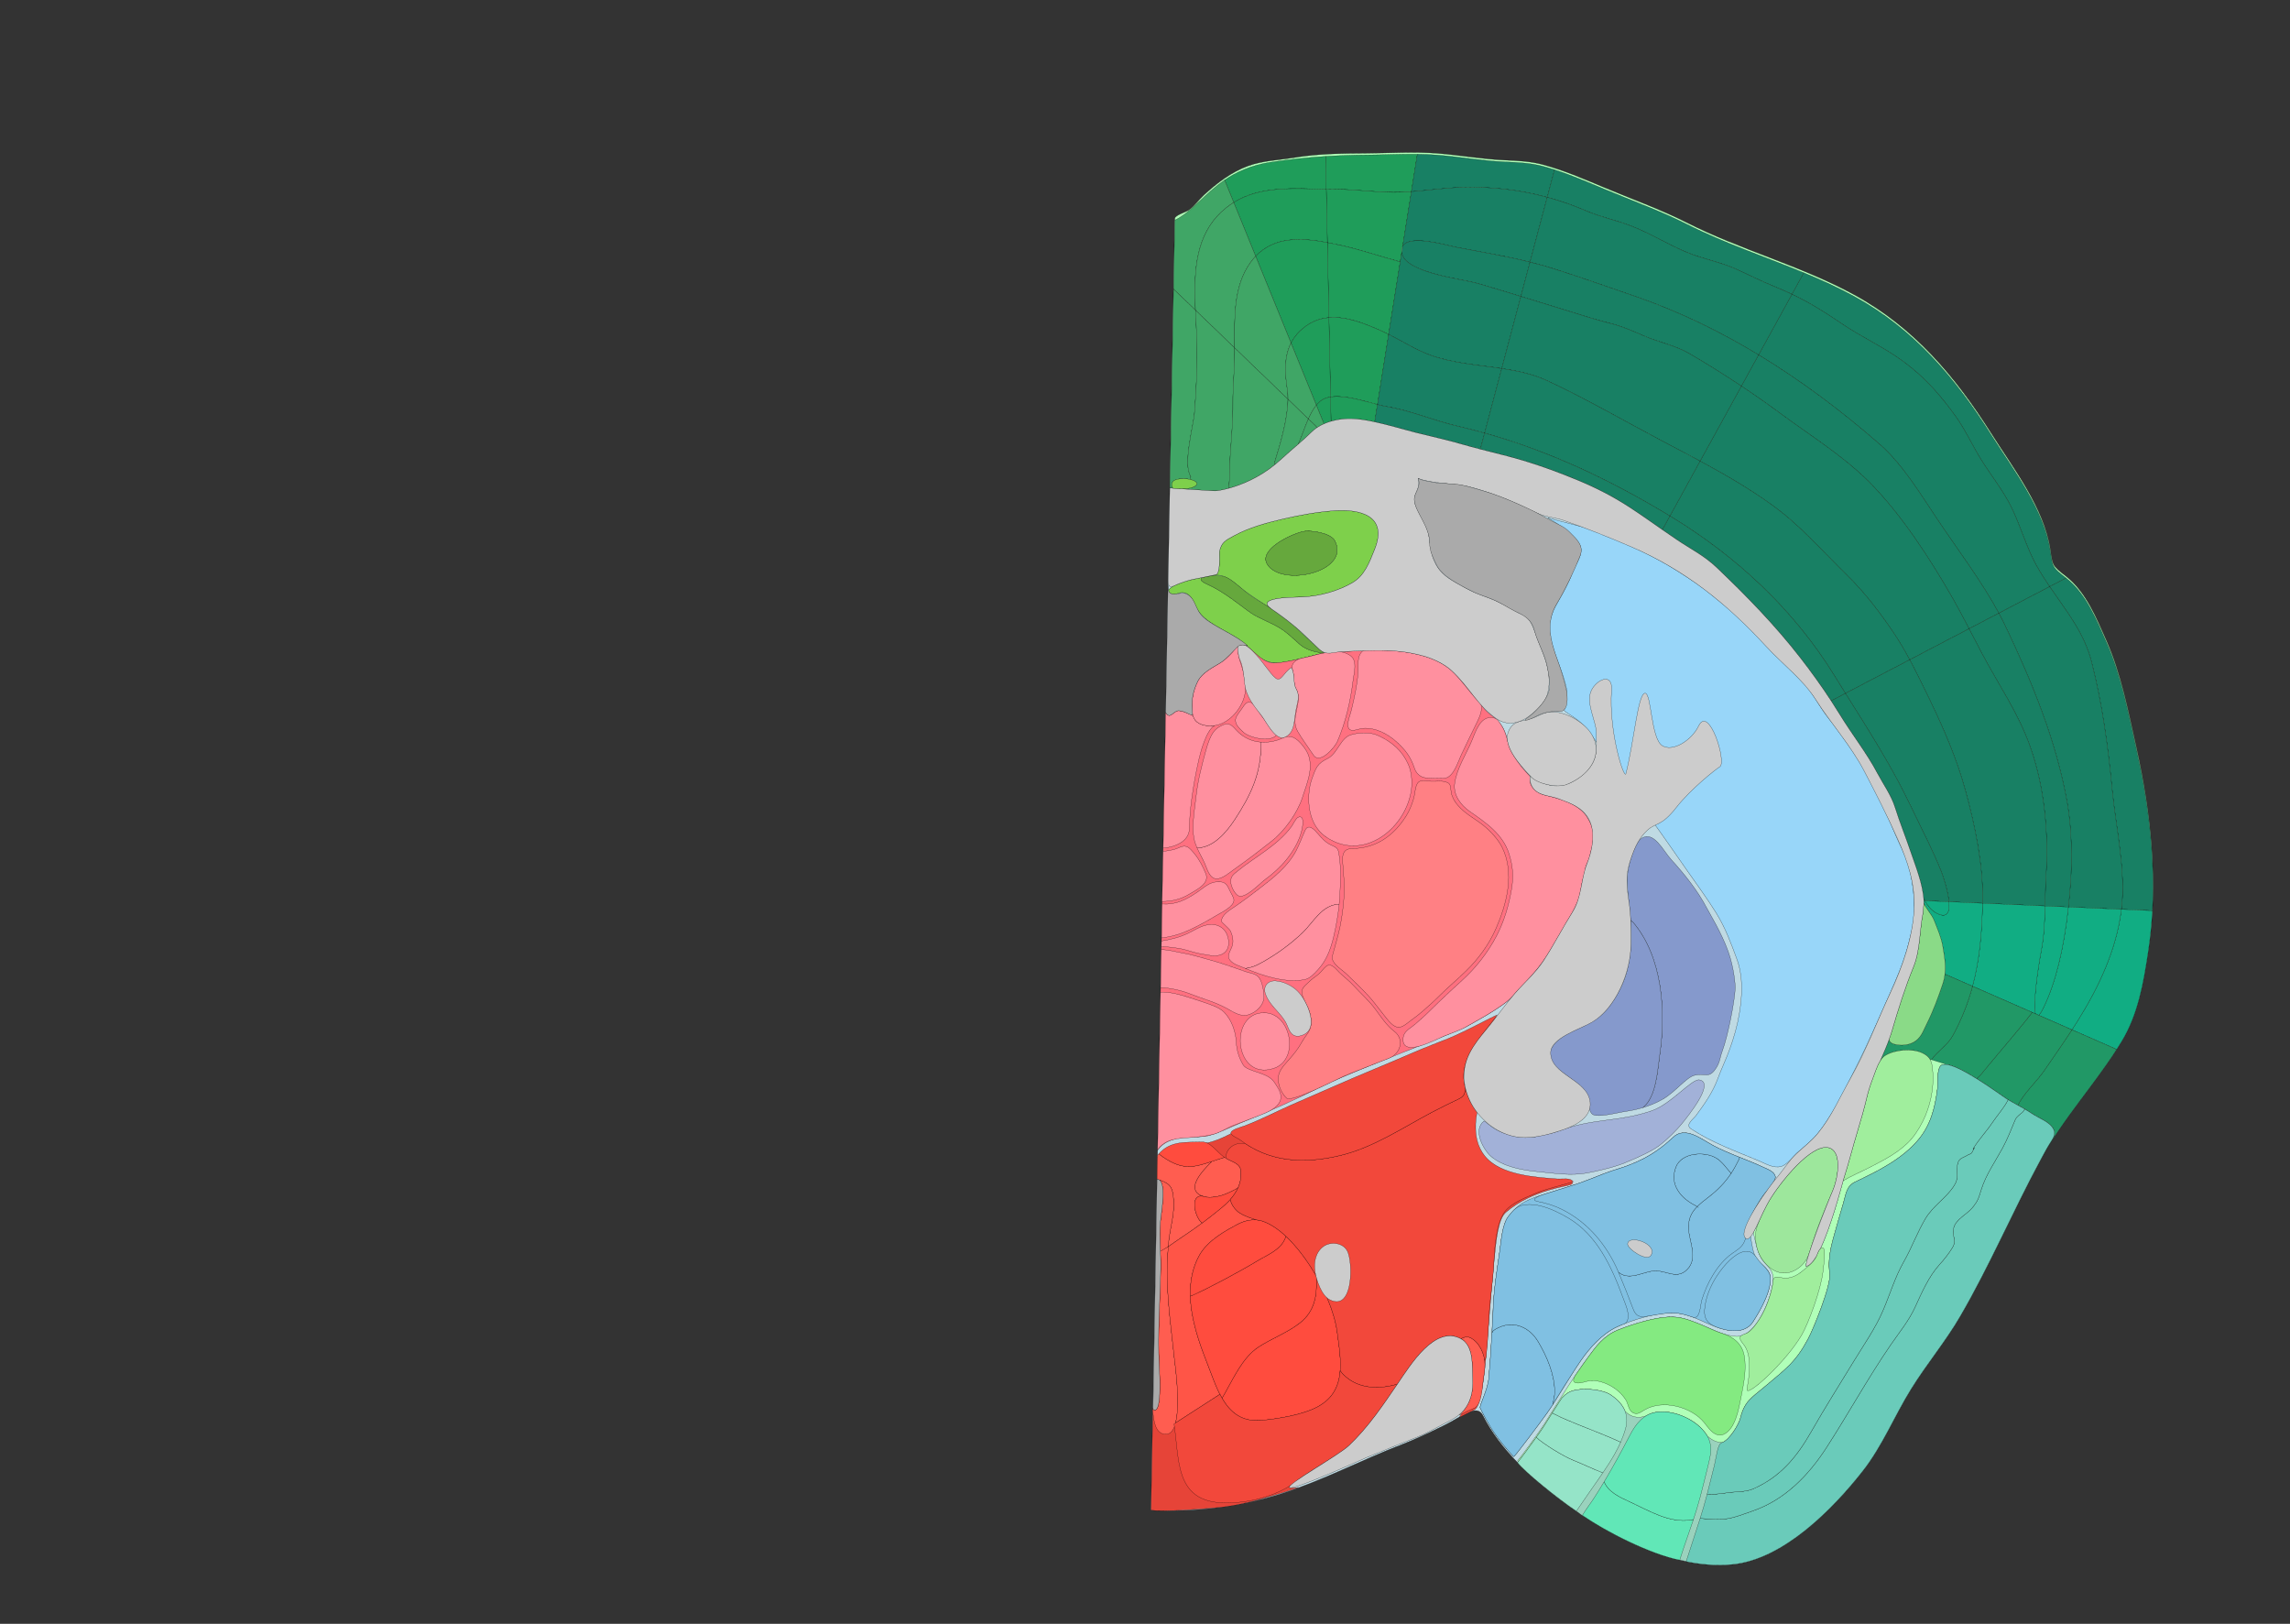 <svg width="11056" height="7840" xmlns="http://www.w3.org/2000/svg">
<rect width="100%" height="100%" fill="#333333" stroke="none"/>
<g transform="scale(1.0)">
<g id="180631529" order="1" parent_id="" graphic_group_label_id="28" graphic_group_label="Atlas - Adult Mouse" sub_image_id="100960268" transform=" scale(1.0, 1.0)"><path id="180631531" parent_id="180631529" order="0" structure_id="8" d="M5556.768,7290.538
			c204.379,13.979,441.375-18.73,627.523-78.004c207.163-65.988,387.6-163.331,586.502-239.252
			c47.065-17.945,121.854-51.797,205.086-93.132c82.359-40.886,154.108-104.757,183.515-45.743
			c82.529,165.554,242.723,313.926,425.649,443.78c243.045,172.525,531.283,300.344,780.098,275.247
			c245.337-24.748,483.364-266.731,627.72-450.515c95.332-121.364,153.149-266.512,234.209-396.932
			c76.057-122.374,164.289-226.244,237.306-351.68c142.045-244.025,252.554-504.684,386.618-752.959
			c111.323-206.179,271.499-374.112,392.277-573.186c79.483-130.983,105.147-281.344,128.048-431.013
			c49.86-326.073,15.115-658.234-56.388-978.248c-37.918-169.717-73.783-356.189-144.221-515.839
			c-48.05-108.899-99.521-237.602-195.78-312.133c-67.512-52.278-64.195-52.298-75.611-127.9
			c-30.644-203.102-176.83-390.631-285.284-562.347c-173.63-274.862-374.255-512.248-661.694-669.184
			c-258.395-141.08-546.912-215.941-809.355-348.996c-124.702-63.215-271.546-116.042-401.663-170.742
			c-95.365-40.092-191.004-81.335-291.453-108.496c-60.373-16.32-122.942-19.079-185.089-21.787
			c-109.422-4.778-217.336-24.298-326.558-32.884c-112.361-8.83-226.256-1.194-338.951-0.379
			c-124.45,0.9-250.223,5.007-373.704,20.458c-117.297,14.685-234.369,42.677-333.047,110.683
			c-79.891,55.057-131.793,141.159-220.726,183.852L5556.768,7290.538z" style="stroke:black;fill:#bfdae3"/><path id="180631532" parent_id="180631529" order="1" structure_id="688" d="M6287.919,3056.74
			c-3.264-3.133-6.038-5.758-8.164-7.541c-0.979-0.931-2.043-1.781-3.023-2.63c-2.125-1.866-4.164-3.813-6.206-5.678
			c-34.644-30.448-67.552-55.883-105.253-82.651c-8.523-6.053-17.218-11.86-25.827-17.748c-0.902-0.598-1.722-1.194-2.622-1.875
			c-74.82-53.526,92.674-54.501,147.007-56.071c87.23-2.541,178.998-30.405,244.128-68.144
			c60.515-35.084,82.486-96.288,108.858-161.978c66.666-165.83-75.031-194.935-194.335-186.676
			c-81.642,5.633-168.617,21.297-248.091,39.922c-81.809,19.164-163.668,41.067-237.733,81.547
			c-40.01,21.846-59.346,30.29-69.147,75.444c-1.267,5.623,3.413,62.42-4.604,91.915c-3.298,12.228-3.253,18.789-18.493,21.247
			c-22.679,5.061-45.843,9.449-69.18,14.249c-23.822,4.044-46.568,8.273-74.642,17.719c-2.172,0.707-4.263,1.499-6.352,2.208
			c-0.001,0.083-0.001,0.083-0.084,0.082c-7.515,2.269-28.072,9.362-45.258,18.261c-0.136,0.052-0.265,0.098-0.399,0.149
			c-22.683,11.824-39.313,26.886-11.973,38.592c15.112,6.462,30.916-4.632,45.673-5.923c48.292-4.246,60.714,48.367,78.828,80.591
			c36.176,64.319,130.462,97.55,196.653,142.011c73.821,49.588,96.673,111.228,177.739,116.762
			c34.712,2.374,146.885-25.91,188.886-36.64c29.024-7.42,43.752-8.426,47.185-10.497c0.688-0.415,0.923-0.873,0.728-1.434
			c-1.803-1.528-3.629-3.076-5.484-4.646c-1.474-0.99-3.228-2.14-5.247-3.483c0.293,0.188,0.582,0.349,0.874,0.53
			c-4.51-2.804-9.121-6.357-13.906-10.815C6341.353,3108.294,6315.187,3081.904,6287.919,3056.74z" style="stroke:black;fill:#b0ffb8"/><path id="180631533" parent_id="180631529" order="2" structure_id="688" d="M10315.086,3610.601
			c-37.918-169.717-73.785-356.186-144.213-515.839c-48.059-108.899-99.529-237.597-195.789-312.133
			c-67.52-52.278-64.203-52.294-75.602-127.896c-30.661-203.102-176.832-390.635-285.31-562.35
			c-173.614-274.862-374.231-512.244-661.679-669.18c-258.41-141.084-546.912-215.94-809.363-348.991
			c-124.687-63.223-271.538-116.047-401.663-170.747c-95.35-40.096-191.003-81.331-291.438-108.5
			c-60.38-16.32-122.958-19.074-185.088-21.782c-109.423-4.779-217.344-24.303-326.559-32.888
			c-112.368-8.831-226.271-1.191-338.959-0.376c-119.034,0.851-233.861,1.729-351.146,21.039
			c-74.106,12.199-150.288,14.208-221.598,39.854c-81.127,29.169-151.254,83.016-214.213,140.711
			c-25.555,23.42-45.304,53.503-74.054,73.392c-12.016,8.307-66.004,24.709-66.458,40.03
			c-0.225,11.915-24.13,1309.356-24.13,1309.356l0.153-8.3c4.228,0.41,9.284,0.835,15.004,1.356c0.57,0.592,1.063,0.933,1.559,1.025
			c15.576,1.865,29.928,2.545,42.805,2.202c0.083,0.001,0.166,0.003,0.249,0.004c67.668,4.654,157.749,9.64,157.749,9.64
			c7.887,0.063,33.521-3.2,69.324-13.084c57.921-16.035,142.568-49.511,222.412-115.126c8.344-6.737,16.613-13.892,24.808-21.462
			c34.465-31.828,60.271-53.356,87.022-76.692c19.831-17.236,40.179-35.46,64.953-59.58c7.271-7.09,15.362-13.583,24.022-19.401
			c10.51-7.112,22-13.294,34.055-18.634c11.218-4.941,22.835-9.044,34.772-12.477c33.724-9.673,69.415-13.498,101.361-12.326
			c33.19,1.194,70.527,7.198,108.983,15.547c68.809,14.805,141.054,36.898,199.402,51.676
			c74.051,18.722,149.813,34.735,225.956,57.065c27.501,8.064,55.841,15.646,84.599,23.068
			c69.251,17.886,140.763,34.734,206.493,54.381c89.926,26.903,177.834,59.581,265.922,96.082
			c87.919,36.581,168.774,78.013,248.932,130.309c53.738,35.036,103.895,70.753,156.853,107.601
			c22.789,15.948,46.155,32.073,70.513,48.465c69.71,46.956,131.277,76.241,193.048,135.006
			c143.525,136.831,281.237,278.288,403.218,435.313c52.311,67.392,102.181,136.566,148.854,208.006
			c14.616,22.356,28.896,44.873,42.841,67.632c57.546,94.142,127.733,182.706,179.491,280.062
			c30.409,57.356,67.356,106.944,86.646,168.413c22.428,71.407,50.705,140.846,74.637,211.782
			c23.938,70.604,58.992,155.198,63.34,234.491c0.322,4.988,0.479,9.973,0.471,14.954c0.002-0.083-0.081-0.084-0.08-0.167
			l-4.19,47.085c-16.472,82.562-13.214,180.434-45.215,258.641c-40.693,99.302-74.13,205.796-104.268,309.03
			c-1.953,6.855-4.156,13.706-6.356,20.475c-0.793,2.476-1.669,4.95-2.462,7.427c-0.085,0.082-0.087,0.165-0.173,0.329
			c-1.57,4.123-3.638,8.153-4.3,12.542c0,0-0.083-0.002-0.002,0.083c-12.951,35.879-28.29,70.636-43.63,105.475
			c-0.17,0.163-0.254,0.245-0.257,0.411c-15.477,24.208-24.782,56.004-33.589,78.758c-2.963,7.585-5.76,15.172-8.476,22.844
			c-1.309,3.38-2.45,6.764-3.592,10.146c-0.438,1.237-0.875,2.392-1.229,3.631c-1.227,3.465-2.372,7.014-3.516,10.48
			c-2.726,8.253-5.203,16.51-7.6,24.852c-0.981,3.719-2.047,7.436-2.946,11.155c-1.071,4.049-2.059,8.1-3.047,12.149
			c-13.434,57.459-29.386,111.966-46.545,168.858c-22.373,73.9-41.206,149.527-64.565,222.911l-0.618,1.981
			c-0.354,1.156-0.711,2.562-1.155,4.131l-1.773,6.111c-14.316,51.299-59.656,222.338-109.761,327.693
			c-7.938,7.16-13.718,23.411-18.244,34.703c-0.086,0.164-0.255,0.327-0.258,0.493c-17.23,29.241-34.606,48.433-51.248,50.367
			c-3.063-32.023,94.519-284.715,129.215-365.031c23.422-54.285,45.666-175.185-8.693-203.589
			c-74.014-38.732-217.649,127.004-286.622,233.423c-37.39,57.688-64.868,131.837-87.999,172.571
			c0.125,0.512,0.246,1.019,0.375,1.534c9.764,39.29,13.936,70.382,29.746,106.03c26.336,59.434,70.441,58.401,64.896,126.813
			c-6.627,81.776-81.765,268.344-175.145,266.617c-60.534-1.118-136.069-43.13-189.799-63.699
			c-48.929-18.727-84.497-32.702-142.677-29.624c-62.103,3.288-152.179,27.423-239.862,61.994
			c-70.189,27.677-108.837,83.041-139.293,124.054c-74.516,100.333-123.722,180.384-219.983,334.286
			c-18.197,29.104-106.45,150.556-126.778,173.804c74.993,77.127,163.751,149.453,258.647,216.81
			c243.038,172.521,531.285,300.339,780.082,275.247c245.353-24.752,483.364-266.731,627.72-450.52
			c95.34-121.363,153.148-266.507,234.21-396.931c76.07-122.369,164.304-226.245,237.305-351.676
			c142.054-244.025,252.57-504.685,386.625-752.965c111.316-206.174,271.509-374.107,392.286-573.181
			c79.485-130.988,105.147-281.348,128.032-431.016C10421.334,4262.781,10386.596,3930.619,10315.086,3610.601z" style="stroke:black;fill:#b0ffb8"/><path id="180631638" parent_id="180631529" order="3" structure_id="320" d="M6842.938,744.578l-28.827,180.645
			c-15.882,1.201-31.759,2.153-47.712,2.771c-106.606,4.093-212.554-13.973-319.083-14.031c-14.613-0.021-29.39-0.21-44.082-0.482
			l-3.217-158.485c66.254-4.173,132.719-6.267,199.32-6.779C6680.222,747.635,6761.836,743.496,6842.938,744.578z" style="stroke:black;fill:#1f9d5a"/><path id="180631637" parent_id="180631529" order="4" structure_id="943" d="M6814.111,925.223
			l-41.986,263.683c-4.295,7.726-6.136,17.489-4.698,29.556l-7.326,46.03c-84.268-23.062-211.473-63.523-279.533-78.398
			c-23.57-5.084-47.638-10.263-72.047-14.866l-5.286-257.746c14.692,0.271,29.469,0.461,44.082,0.482
			c106.529,0.058,212.477,18.124,319.083,14.031C6782.353,927.376,6798.229,926.424,6814.111,925.223z" style="stroke:black;fill:#1f9d5a"/><path id="180631636" parent_id="180631529" order="5" structure_id="648" d="M6760.101,1264.491l-55.787,350.03
			c-10.365-5.256-20.817-10.265-31.359-14.944c-82.355-36.644-172.097-73.507-257.01-66.108l-7.424-362.242
			c24.409,4.603,48.477,9.781,72.047,14.866C6548.628,1200.968,6675.833,1241.43,6760.101,1264.491z" style="stroke:black;fill:#1f9d5a"/><path id="180631635" parent_id="180631529" order="6" structure_id="844" d="M6704.313,1614.521
			l-53.917,338.689c-67.6-17.357-160.378-47.136-226.584-36.568l-7.868-383.173c84.913-7.399,174.654,29.464,257.01,66.108
			C6683.496,1604.256,6693.948,1609.266,6704.313,1614.521z" style="stroke:black;fill:#1f9d5a"/><path id="180631634" parent_id="180631529" order="7" structure_id="882" d="M6650.396,1953.211l-13.338,83.782
			c-38.456-8.35-75.793-14.353-108.983-15.547c-31.946-1.171-67.638,2.653-101.361,12.326l-0.549-1.754l-2.353-115.375
			C6490.019,1906.075,6582.797,1935.854,6650.396,1953.211z" style="stroke:black;fill:#1f9d5a"/><path id="180631643" parent_id="180631529" order="8" structure_id="656" d="M6400.018,754.996l3.217,158.485
			c-156.042-3.132-316.288-16.969-446.817,64.067l-44.088-108.009c57.098-38.884,127.534-71.709,222.792-86.307
			C6223.551,769.754,6311.651,760.588,6400.018,754.996z" style="stroke:black;fill:#1f9d5a"/><path id="180631642" parent_id="180631529" order="9" structure_id="962" d="M6403.234,913.481
			l5.286,257.746c-123.95-23.379-254.256-30.851-346.22,66.092l-0.083-0.001l-105.803-259.687l0.002-0.083
			C6086.946,896.513,6247.192,910.35,6403.234,913.481z" style="stroke:black;fill:#1f9d5a"/><path id="180631641" parent_id="180631529" order="10" structure_id="767" d="M6408.521,1171.228l7.424,362.242
			c-48.901,4.245-96.245,23.049-139.698,65.008c-18.599,17.923-32.74,37.341-43.167,57.906l-170.778-419.063
			C6154.265,1140.376,6284.57,1147.849,6408.521,1171.228z" style="stroke:black;fill:#1f9d5a"/><path id="180631640" parent_id="180631529" order="11" structure_id="1021" d="M6415.944,1533.469l7.868,383.173
			c-19.321,3.13-36.297,9.625-49.872,20.833c-6.662,5.523-12.841,11.885-18.616,18.919l-122.245-300.012
			c10.427-20.565,24.568-39.983,43.167-57.906C6319.699,1556.518,6367.043,1537.714,6415.944,1533.469z" style="stroke:black;fill:#1f9d5a"/><path id="180631639" parent_id="180631529" order="12" structure_id="1085" d="M6426.165,2032.018l0.549,1.754
			c-11.938,3.433-23.555,7.536-34.772,12.477l-36.619-89.77l0.002-0.083c5.775-7.034,11.954-13.396,18.616-18.919
			c13.575-11.208,30.551-17.703,49.872-20.833L6426.165,2032.018z" style="stroke:black;fill:#1f9d5a"/><path id="180631621" parent_id="180631529" order="13" structure_id="981" d="M9974.896,2790.974
			l-79.397,41.461c-22.071-32.292-43.463-65.485-63.07-100.721c-50.709-91.193-77.152-192.482-123.345-285.418
			c-41.069-82.629-99.375-153.619-147.578-232.145c-40.386-65.677-72.366-136.929-117.2-200.031
			c-75.832-106.603-154.888-195.994-260.834-272.598c-94.718-68.591-200.541-115.881-296.803-181.843
			c-81.5-55.975-154.003-100.076-235.57-138.947l0.002-0.083l57.131-103.648c83.146,34.333,165.08,71.302,244.158,114.528
			c287.383,156.926,488.005,394.285,661.612,669.173c108.507,171.722,254.667,359.252,285.374,562.335
			C9910.765,2738.641,9907.443,2738.663,9974.896,2790.974z" style="stroke:black;fill:#188064"/><path id="180631620" parent_id="180631529" order="14" structure_id="201" d="M9895.498,2832.435
			c-0.001,0.083-0.001,0.083-0.001,0.083l-245.237,128.156l-0.083-0.001c-82.685-153.643-201.438-310.11-299.684-457.398
			c-81.521-122.235-166.844-263.471-277.734-360.093c-180.757-157.53-375.333-304.189-582.669-429.827l161.008-292.621
			c81.567,38.871,154.07,82.972,235.57,138.947c96.262,65.962,202.085,113.252,296.803,181.843
			c105.946,76.604,185.002,165.995,260.834,272.598c44.834,63.102,76.814,134.354,117.2,200.031
			c48.203,78.525,106.509,149.516,147.578,232.145c46.192,92.936,72.636,194.226,123.345,285.418
			C9852.035,2766.95,9873.427,2800.143,9895.498,2832.435z" style="stroke:black;fill:#188064"/><path id="180631619" parent_id="180631529" order="15" structure_id="1047" d="M9650.177,2960.672
			l-143.705,75.146c-25.658-49.38-51.73-98.851-78.029-145.004c-108.903-190.661-250.489-410.074-406.783-565.906
			c-126.048-125.631-285.145-224.14-427.755-329.652c-60.533-44.793-123.16-88.628-186.81-131.071l0.002-0.083l82.91-150.75
			l0.083,0.002c207.336,125.638,401.912,272.297,582.669,429.827c110.891,96.622,196.213,237.858,277.734,360.093
			C9448.739,2650.562,9567.492,2807.029,9650.177,2960.672z" style="stroke:black;fill:#188064"/><path id="180631618" parent_id="180631529" order="16" structure_id="1070" d="M9506.472,3035.818
			l-286.572,149.811c-24.4-45.537-50.482-89.943-78.851-131.983c-66.924-98.882-137.451-191.521-222.353-274.627
			c-118.669-116.029-223.023-238.271-358.538-336.842c-111.589-81.274-231.044-150.239-352.473-215.752l0.002-0.083l199.407-362.157
			c63.649,42.443,126.276,86.278,186.81,131.071c142.61,105.512,301.707,204.021,427.755,329.652
			c156.294,155.833,297.88,375.245,406.783,565.906C9454.741,2936.968,9480.813,2986.438,9506.472,3035.818z" style="stroke:black;fill:#188064"/><path id="180631617" parent_id="180631529" order="17" structure_id="1038" d="M9219.899,3185.629
			l-310.298,162.16c-18.227-29.149-36.372-58.213-54.35-87.357c-196.146-317.901-472.79-575.18-793.281-769.168l145.715-264.838
			c121.429,65.513,240.884,134.478,352.473,215.752c135.515,98.572,239.869,220.813,358.538,336.842
			c84.901,83.106,155.429,175.745,222.353,274.627C9169.417,3095.686,9195.499,3140.092,9219.899,3185.629z" style="stroke:black;fill:#188064"/><path id="180631616" parent_id="180631529" order="18" structure_id="1062" d="M8909.602,3347.789
			l-67.325,35.208l-1.43,0.97c-46.673-71.44-96.543-140.614-148.854-208.006c-121.98-157.025-259.692-298.482-403.218-435.313
			c-61.771-58.766-123.338-88.051-193.048-135.006c-24.357-16.392-47.724-32.517-70.513-48.465l2.048-2.951l34.625-62.963
			l0.083,0.001c320.491,193.988,597.136,451.268,793.281,769.168C8873.229,3289.575,8891.375,3318.64,8909.602,3347.789z" style="stroke:black;fill:#188064"/><path id="180631633" parent_id="180631529" order="19" structure_id="1030" d="M7505.228,819.751
			l-35.254,132.948c-133.262-36.256-271.127-52.503-410.616-48.271c-82.498,2.545-163.597,14.747-245.246,20.795l28.827-180.645
			c31.878,0.341,63.658,1.509,95.33,4.004c109.278,8.578,217.192,28.091,326.622,32.936c62.143,2.643,124.697,5.458,185.092,21.769
			C7468.571,808.363,7486.903,813.85,7505.228,819.751z" style="stroke:black;fill:#188064"/><path id="180631632" parent_id="180631529" order="20" structure_id="113" d="M7469.974,952.699
			l-83.168,312.99c-118.439-29.505-240.706-49.699-358.361-72.215c-45.341-8.726-223.435-63.246-256.319-4.568l41.986-263.683
			c81.649-6.048,162.748-18.25,245.246-20.795C7198.847,900.196,7336.712,916.443,7469.974,952.699z" style="stroke:black;fill:#188064"/><path id="180631631" parent_id="180631529" order="21" structure_id="1094" d="M7386.806,1265.689
			l-43.996,165.75c-69.768-21.382-139.621-42.601-209.654-63.075c-71.189-20.828-351.041-50.492-365.447-147.158
			c-0.148-0.916-0.215-1.83-0.281-2.745l4.698-29.556c32.885-58.678,210.979-4.157,256.319,4.568
			C7146.1,1215.99,7268.366,1236.184,7386.806,1265.689z" style="stroke:black;fill:#188064"/><path id="180631630" parent_id="180631529" order="22" structure_id="1128" d="M6760.101,1264.491l7.326-46.03
			c0.066,0.915,0.133,1.829,0.281,2.745c14.406,96.667,294.258,126.331,365.447,147.158
			c70.033,20.474,139.887,41.692,209.654,63.075l-92.364,347.86c-117.577-17.781-238.917-25.171-350.003-66.248
			c-67.377-24.909-130.887-65.938-196.129-98.529L6760.101,1264.491z" style="stroke:black;fill:#188064"/><path id="180631629" parent_id="180631529" order="23" structure_id="478" d="M7250.445,1779.299
			l-82.816,311.918c-43.531-12.263-87.745-23.542-132.556-34.001c-115.086-26.787-225.124-75.151-342.174-94.501
			c-12.334-2.055-26.803-5.394-42.503-9.503l53.917-338.689c65.242,32.591,128.752,73.62,196.129,98.529
			C7011.528,1754.127,7132.868,1761.518,7250.445,1779.299z" style="stroke:black;fill:#188064"/><path id="180631628" parent_id="180631529" order="24" structure_id="510" d="M7167.629,2091.217
			l-18.736,70.397l-1.877,7.189c-28.758-7.423-57.098-15.004-84.599-23.068c-76.144-22.331-151.905-38.344-225.956-57.065
			c-58.349-14.777-130.594-36.871-199.402-51.676l13.338-83.782c15.7,4.109,30.169,7.449,42.503,9.503
			c117.05,19.35,227.088,67.714,342.174,94.501C7079.884,2067.675,7124.098,2078.954,7167.629,2091.217z" style="stroke:black;fill:#188064"/><path id="180631627" parent_id="180631529" order="25" structure_id="1006" d="M8708.23,1317.001
			l-57.131,103.648c-27.163-12.873-55.331-25.268-85.167-37.277c-62.638-25.237-121.365-55.465-182.628-83.251
			c-77.158-34.804-162.33-49.331-240.608-81.914c-89.9-37.281-173.455-89.89-264.131-125.608
			c-72.21-28.485-149.155-43.358-220.081-73.979c-61.534-26.544-124.481-48.548-188.511-65.922l35.254-132.948
			c80.478,25.898,158.409,59.306,236.188,92.045c130.016,54.629,276.837,107.492,401.545,170.742
			C8325.089,1174.83,8519.774,1239.123,8708.23,1317.001z" style="stroke:black;fill:#188064"/><path id="180631626" parent_id="180631529" order="26" structure_id="670" d="M8651.1,1420.649
			l-0.002,0.083l-161.008,292.621l-0.083-0.002c-186.314-112.878-382.909-208.675-589.171-280.074
			c-150.821-52.107-246.428-86.09-395.579-134.181c-38.794-12.507-78.445-23.536-118.451-33.408l83.168-312.99
			c64.029,17.374,126.977,39.378,188.511,65.922c70.926,30.621,147.871,45.494,220.081,73.979
			c90.676,35.718,174.23,88.327,264.131,125.608c78.278,32.583,163.45,47.109,240.608,81.914
			c61.263,27.786,119.99,58.014,182.628,83.251C8595.769,1395.382,8623.937,1407.776,8651.1,1420.649z" style="stroke:black;fill:#188064"/><path id="180631625" parent_id="180631529" order="27" structure_id="1086" d="M8490.007,1713.352
			l-82.91,150.75c-81.532-54.231-164.933-106.256-248.389-155.209c-72.368-42.438-149.19-54.983-224.97-88.018
			c-52.056-22.799-104.021-45.929-159.321-59.405c-66.293-16.17-130.999-37.376-196.224-57.43
			c-78.436-24.117-156.864-48.565-235.384-72.601l43.996-165.75c40.006,9.873,79.657,20.901,118.451,33.408
			c149.151,48.09,244.758,82.073,395.579,134.181C8107.098,1504.677,8303.692,1600.474,8490.007,1713.352z" style="stroke:black;fill:#188064"/><path id="180631624" parent_id="180631529" order="28" structure_id="1111" d="M8407.097,1864.102
			l-0.002,0.083l-199.407,362.157c-59.77-32.241-119.969-63.66-179.914-95.323c-185.513-97.917-365.746-202.878-555.992-291.75
			c-69.561-32.588-144.66-48.506-221.336-59.969l92.364-347.86c78.52,24.035,156.948,48.484,235.384,72.601
			c65.225,20.053,129.931,41.259,196.224,57.43c55.3,13.477,107.266,36.606,159.321,59.405
			c75.779,33.035,152.602,45.581,224.97,88.018C8242.164,1757.846,8325.564,1809.87,8407.097,1864.102z" style="stroke:black;fill:#188064"/><path id="180631623" parent_id="180631529" order="29" structure_id="9" d="M8207.688,2226.341l-0.002,0.083
			l-145.715,264.838l-0.083-0.001c-2.217-1.37-4.517-2.74-6.732-4.11c-286.189-172.099-571.316-307.228-887.526-395.935
			l82.816-311.918c76.676,11.463,151.775,27.381,221.336,59.969c190.246,88.872,370.479,193.833,555.992,291.75
			C8087.719,2162.681,8147.918,2194.1,8207.688,2226.341z" style="stroke:black;fill:#188064"/><path id="180631622" parent_id="180631529" order="30" structure_id="461" d="M8061.888,2491.261
			l-34.625,62.963l-2.048,2.951c-52.958-36.848-103.114-72.565-156.853-107.601c-80.157-52.296-161.013-93.729-248.932-130.309
			c-88.088-36.501-175.996-69.179-265.922-96.082c-65.73-19.647-137.242-36.495-206.493-54.381l1.877-7.189l18.736-70.397
			c316.21,88.707,601.337,223.836,887.526,395.935C8057.371,2488.521,8059.671,2489.892,8061.888,2491.261z" style="stroke:black;fill:#188064"/><path id="180631615" parent_id="180631529" order="31" structure_id="873" d="M10314.979,3618.943
			c56.905,254.715,90.502,517.137,76.631,778.1l-1.493-0.11l-148.01-6.471c22.802-187.065-27.489-395.243-45.129-582.06
			c-19.369-205.531-47.797-410.647-98.649-610.947c-36.454-143.655-123.448-248.388-202.832-364.938c0,0,0,0,0.001-0.083
			l79.397-41.461c96.27,74.515,147.781,203.17,195.838,312.083C10241.185,3262.7,10277.014,3449.188,10314.979,3618.943z" style="stroke:black;fill:#188064"/><path id="180631614" parent_id="180631529" order="32" structure_id="806" d="M10196.979,3808.402
			c17.64,186.816,67.931,394.994,45.129,582.06l-255.948-11.204c3.993-36.378,7.348-74.096,10.06-113.07
			c8.457-120.656,6.035-268.249-15.252-387.96c-53.396-300.816-170.604-585.789-301.624-860.306
			c-9.031-19.015-18.808-38.127-29.083-57.248l245.237-128.156c79.384,116.549,166.378,221.282,202.832,364.938
			C10149.182,3397.755,10177.609,3602.872,10196.979,3808.402z" style="stroke:black;fill:#188064"/><path id="180631613" parent_id="180631529" order="33" structure_id="1035" d="M9980.967,3878.228
			c21.287,119.711,23.709,267.304,15.252,387.96c-2.712,38.975-6.066,76.692-10.06,113.07l-112.748-4.989
			c1.135-47.972,1.687-95.871,4.551-142.98c13-209.333-6.368-428.398-76.848-626.985
			c-58.247-164.068-151.542-296.235-232.257-448.679c-20.459-38.656-41.3-79.146-62.386-119.806l143.705-75.146l0.083,0.001
			c10.275,19.121,20.052,38.233,29.083,57.248C9810.362,3292.438,9927.57,3577.412,9980.967,3878.228z" style="stroke:black;fill:#188064"/><path id="180631612" parent_id="180631529" order="34" structure_id="1090" d="M9801.114,3604.303
			c70.479,198.586,89.848,417.652,76.848,626.985c-2.864,47.109-3.416,95.009-4.551,142.98l-301.828-13.214
			c0.143-7.72,0.29-15.688,0.351-23.492c1.959-164.45-37.699-354.995-81.799-516.311
			c-42.929-157.226-105.597-302.195-176.704-448.815c-29.995-61.832-60.374-125.332-93.531-186.807l286.572-149.811
			c21.086,40.66,41.927,81.15,62.386,119.806C9649.572,3308.068,9742.867,3440.235,9801.114,3604.303z" style="stroke:black;fill:#188064"/><path id="180631611" parent_id="180631529" order="35" structure_id="862" d="M9571.934,4337.563
			c-0.061,7.804-0.208,15.772-0.351,23.492l-162.114-7.063l-0.084-0.002c-4.651-53.808-28.83-124.832-37.318-146.328
			c-43.163-108.573-98.453-212.471-148.566-317.935c-89.115-187.639-203.075-365.274-313.898-541.938l310.298-162.16
			c33.157,61.476,63.536,124.975,93.531,186.807c71.107,146.62,133.775,291.589,176.704,448.815
			C9534.234,3982.567,9573.893,4173.112,9571.934,4337.563z" style="stroke:black;fill:#188064"/><path id="180631610" parent_id="180631529" order="36" structure_id="893" d="M9409.385,4353.989l-111.67-4.886
			l-3.264,1.352c-0.721-1.425-1.525-2.852-2.246-4.276l-4.403,0.168c-4.348-79.293-39.402-163.887-63.34-234.491
			c-23.932-70.937-52.209-140.375-74.637-211.782c-19.29-61.468-56.237-111.057-86.646-168.413
			c-51.758-97.356-121.945-185.92-179.491-280.062c-13.944-22.759-28.225-45.276-42.841-67.632l1.43-0.97l67.325-35.208
			c110.823,176.664,224.783,354.299,313.898,541.938c50.113,105.464,105.403,209.361,148.566,317.935
			C9380.555,4229.157,9404.733,4300.182,9409.385,4353.989z" style="stroke:black;fill:#188064"/><path id="180631609" parent_id="180631529" order="37" structure_id="897" d="M10390.117,4396.933l1.493,0.11
			c-3.478,66.86-10.108,133.661-20.304,200.148c-22.859,149.617-48.553,300.012-128.026,430.98
			c-8.135,13.384-16.351,26.601-24.812,39.646l-6.729-4.359l-208.633-91.37c9.569-14.603,18.975-29.292,28.216-44.149
			c101.648-162.692,185.304-340.248,210.106-532.259c0.198-1.74,0.479-3.479,0.678-5.219L10390.117,4396.933z" style="stroke:black;fill:#11ad83"/><path id="180631608" parent_id="180631529" order="38" structure_id="1106" d="M10242.107,4390.462
			c-0.198,1.74-0.479,3.479-0.678,5.219c-24.803,192.011-108.458,369.566-210.106,532.259
			c-9.241,14.857-18.646,29.547-28.216,44.149l-160.531-70.305c6.165-5.615,14.114-17.923,24.125-38.496
			c56.192-115.705,97.322-279.101,119.458-484.03L10242.107,4390.462z" style="stroke:black;fill:#11ad83"/><path id="180631607" parent_id="180631529" order="39" structure_id="1010" d="M9873.411,4374.269l112.748,4.989
			c-22.136,204.93-63.266,368.325-119.458,484.03c-10.011,20.573-17.96,32.881-24.125,38.496l-15.566-6.847
			c-12.245-42.821,9.741-208.231,28.866-308.596C9869.115,4516.922,9871.847,4445.481,9873.411,4374.269z" style="stroke:black;fill:#11ad83"/><path id="180631606" parent_id="180631529" order="40" structure_id="1058" d="M9811.195,4888.003
			l-288.034-126.133c34.764-128.888,45.832-260.622,48.422-400.815l301.828,13.214c-1.564,71.213-4.296,142.653-17.535,212.073
			c-19.125,100.364-41.111,265.774-28.866,308.596L9811.195,4888.003z" style="stroke:black;fill:#11ad83"/><path id="180631605" parent_id="180631529" order="41" structure_id="857" d="M9571.583,4361.055
			c-2.59,140.193-13.658,271.928-48.422,400.815l-129.644-56.781l-3.904,0.095c5.482-45.068-2.076-89.88-10.256-137.027
			c-7.351-42.565-24.971-82.082-40.509-121.976c-12.842-32.951-37.112-54.075-50.578-84.797l0.002-0.083
			c0.009-4.981-0.148-9.966-0.471-14.954l4.403-0.168c0.721,1.425,1.525,2.852,2.246,4.276
			c11.894,21.393,30.158,43.982,51.193,55.996c55.955,31.922,68.057-2.978,63.824-52.46L9571.583,4361.055z" style="stroke:black;fill:#11ad83"/><path id="180631604" parent_id="180631529" order="42" structure_id="849" d="M9409.469,4353.991
			c4.232,49.482-7.869,84.382-63.824,52.46c-21.035-12.014-39.3-34.604-51.193-55.996l3.264-1.352l111.67,4.886L9409.469,4353.991z" style="stroke:black;fill:#11ad83"/><path id="180631648" parent_id="180631529" order="43" structure_id="935" d="M5956.417,977.549l-0.002,0.083
			c-27.718,17.174-54.103,38.607-78.843,65.385c-110.993,120.256-113.355,293.086-106.044,454.636l-105.811-101.926l6.143-332.514
			c81.262-39.019,140.484-125.524,240.469-193.673L5956.417,977.549z" style="stroke:black;fill:#40a666"/><path id="180631647" parent_id="180631529" order="44" structure_id="211" d="M5956.415,977.632
			l105.803,259.687c-8.554,9.059-16.791,18.954-24.631,29.852c-84.619,117.339-77.514,272.077-76.628,412.916l-189.431-182.434
			c-7.312-161.55-4.949-334.38,106.044-454.636C5902.313,1016.239,5928.697,994.806,5956.415,977.632z" style="stroke:black;fill:#40a666"/><path id="180631646" parent_id="180631529" order="45" structure_id="1015" d="M6062.301,1237.32
			l170.778,419.063c-34.545,67.615-29.621,147.167-17.778,225.271c2.226,14.323,3.102,29.866,2.884,46.136l-257.226-247.704
			c-0.886-140.839-7.991-295.577,76.628-412.916c7.84-10.898,16.077-20.793,24.631-29.852L6062.301,1237.32z" style="stroke:black;fill:#40a666"/><path id="180631645" parent_id="180631529" order="46" structure_id="919" d="M6355.324,1956.396l-0.002,0.083
			c-15.289,18.566-27.674,41.752-38.589,66.294l-98.551-94.9l0.002-0.083c0.218-16.271-0.658-31.813-2.884-46.136
			c-11.843-78.103-16.767-157.656,17.778-225.271L6355.324,1956.396z" style="stroke:black;fill:#40a666"/><path id="180631644" parent_id="180631529" order="47" structure_id="927" d="M6355.322,1956.479l36.619,89.77
			c-12.055,5.34-23.545,11.522-34.055,18.634l-4.197-6.554l-36.956-35.556C6327.648,1998.231,6340.033,1975.044,6355.322,1956.479z" style="stroke:black;fill:#40a666"/><path id="180631653" parent_id="180631529" order="48" structure_id="588" d="M5778.226,1638.516
			c3.446,119.132-1.827,238.27-11.493,356.993c-4.646,58.286-57.249,249.368-17.413,304.407l-3.6,15.045
			c-3.803-0.9-7.94-1.641-12.494-2.389c-12.503-1.892-51.836-3.2-68.02,9.87c-11.296,9.174-6.448,29.938-2.223,34.916
			c-5.72-0.521-10.776-0.946-15.004-1.356l17.738-960.273l105.811,101.926C5773.787,1546.185,5776.895,1593.737,5778.226,1638.516z" style="stroke:black;fill:#40a666"/><path id="180631652" parent_id="180631529" order="49" structure_id="296" d="M5749.319,2299.916
			c-39.836-55.039,12.767-246.121,17.413-304.407c9.666-118.724,14.939-237.861,11.493-356.993
			c-1.331-44.779-4.438-92.331-6.697-140.863l189.431,182.434c0.021,7.889,0.039,15.86,0.062,23.666
			c-0.1,77.301-9.366,165.393-8.635,242.709c0.776,83.794-7.332,172.157-13.054,257.159c-3.423,50.42-0.211,96.812-6.872,147.255
			l2.209,6.268c-35.803,9.884-61.438,13.146-69.324,13.084c0,0-90.081-4.985-157.749-9.64c71.104-1.593,96.664-32.257,38.124-45.628
			L5749.319,2299.916z" style="stroke:black;fill:#40a666"/><path id="180631651" parent_id="180631529" order="50" structure_id="772" d="M6218.183,1927.873
			c-0.814,98.046-39.774,224.864-65.652,308.747l4.551,5.398c-79.844,65.615-164.491,99.091-222.412,115.126l-2.209-6.268
			c6.661-50.444,3.449-96.835,6.872-147.255c5.722-85.002,13.83-173.365,13.054-257.159c-0.731-77.317,8.535-165.409,8.635-242.709
			c-0.022-7.806-0.041-15.777-0.062-23.666l257.226,247.704L6218.183,1927.873z" style="stroke:black;fill:#40a666"/><path id="180631650" parent_id="180631529" order="51" structure_id="810" d="M6218.183,1927.873l98.551,94.9
			c-18.368,41.426-32.409,86.834-48.31,120.5l0.487,0.59c-26.752,23.336-52.558,44.864-87.022,76.692
			c-8.194,7.571-16.464,14.725-24.808,21.462l-4.551-5.398C6178.408,2152.737,6217.368,2025.919,6218.183,1927.873z" style="stroke:black;fill:#40a666"/><path id="180631649" parent_id="180631529" order="52" structure_id="819" d="M6353.689,2058.329l4.197,6.554
			c-8.66,5.818-16.751,12.312-24.022,19.401c-24.774,24.12-45.122,42.343-64.953,59.58l-0.487-0.59
			c15.9-33.667,29.941-79.074,48.31-120.5L6353.689,2058.329z" style="stroke:black;fill:#40a666"/><path id="180631603" parent_id="180631529" order="53" structure_id="120" d="M10211.74,5063.459l6.729,4.359
			c-115.15,178.966-258.452,335.658-361.976,523.475c14.962-27.872,28.721-53.523,46.077-80.604
			c10.861-17.153,21.297-33.733,13.376-54.389c-14.813-38.634-73.174-57.232-104.903-79.074
			c-21.893-15.019-45.484-27.909-69.075-40.883l7.994-14.715c31.896-54.627,85.099-102.883,119.826-153.389
			c44.796-65.184,90.163-129.858,133.319-196.151L10211.74,5063.459z" style="stroke:black;fill:#219866"/><path id="180631602" parent_id="180631529" order="54" structure_id="163" d="M9842.576,4901.784
			l160.531,70.305c-43.156,66.293-88.523,130.968-133.319,196.151c-34.728,50.506-87.93,98.762-119.826,153.389l-7.994,14.715
			c-18.415-9.972-36.745-20.025-54.311-31.061c-15.923-10.009-78.18-55.913-144.015-96.902l1.205-2.303l16.907-16.294
			c90.805-110.582,186.312-219.583,249.44-301.781l15.814,6.935c4.175,1.836,5.22,2.318,7.903,3.477
			C9837.442,4899.505,9837.442,4899.505,9842.576,4901.784z" style="stroke:black;fill:#219866"/><path id="180631601" parent_id="180631529" order="55" structure_id="344" d="M9523.161,4761.87l288.034,126.133
			c-63.129,82.198-158.636,191.199-249.44,301.781l-16.907,16.294l-1.205,2.303c-57.706-36.022-118.223-68.277-152.663-69.245
			l0.126-2.323l-66.046-20.566c27.837-41.583,76.317-68.005,103.044-116.916C9471.161,4920.415,9501.677,4841.683,9523.161,4761.87z
			" style="stroke:black;fill:#219866"/><path id="180631600" parent_id="180631529" order="56" structure_id="314" d="M9393.518,4705.089l129.644,56.781
			c-21.484,79.813-52,158.545-95.058,237.46c-26.727,48.911-75.207,75.333-103.044,116.916l-5.664,0.975
			c-7.708-14.258-20.058-24.449-39.317-33.606c-0.165-0.087-0.412-0.174-0.66-0.262c-48.407-22.482-130.158-15.44-175.749,11.865
			c-10.412,6.284-18.975,15.841-26.072,27.002c15.34-34.839,30.679-69.596,43.63-105.475c-0.185,0.992-0.285,1.987-0.306,3.066
			c0.165,9.054,11.885,17.407,19.229,19.867c35.485,11.865,81.396,7.648,111.227-15.963c26.288-20.688,35.808-50.569,50.459-79.609
			c31.725-63.266,55.249-127.597,77.824-194.519c5.009-14.937,8.187-29.657,9.954-44.404L9393.518,4705.089z" style="stroke:black;fill:#219866"/><path id="180631534" parent_id="180631529" order="57" structure_id="698" d="M9915.946,5456.301
			c-14.813-38.634-73.174-57.232-104.903-79.074c-11.578-7.942-23.637-15.282-35.914-22.361
			c-10.938-6.307-22.046-12.409-33.161-18.521c-15.833-8.573-31.599-17.211-46.874-26.478c-2.492-1.512-4.973-3.035-7.437-4.583
			c-15.923-10.009-78.18-55.913-144.015-96.902c-57.706-36.022-118.223-68.277-152.663-69.245
			c-11.783-0.384-20.563,2.941-25.032,11.079c-14.944,26.958-8.535,80.051-12.406,109.788
			c-11.812,91.034-32.852,173.761-93.79,245.289c-78,91.638-193.989,149.694-300.534,199.953
			c-46.739,22.054-46.021,59.515-60.073,105.587c-15.027,49.376-28.487,99.278-42.775,149.083
			c-12.153,42.122-21.845,81.301-24.676,122.183c-1.483,21.894-0.983,44.238,2.067,67.876
			c7.347,56.266-78.747,266.988-104.46,314.922c-61.397,114.363-106.438,143.34-211.878,232.645
			c-59.47,50.465-94.645,66.754-114.854,149.413c-7.017,28.815-49.183,100.968-85.561,117.067
			c-29.053,1.337-52.756-11.29-74.604-31.247c-0.575-0.99-1.16-1.98-1.77-2.973c-46.331-75.406-162.308-125.918-247.848-110.933
			c-16.975,2.977-32.081,8.948-45.623,17.127c-39.172,14.313-74.968,5.421-101.363-22.163
			c-12.223-31.688-37.519-58.18-70.699-80.058c-42.569-28.035-161.05-38.34-205.965-8.269
			c-10.045,6.722-19.565,14.688-27.775,23.553c-2.184,2.354-24.304,37.057-47.209,73.332
			c-15.165,24.017-30.674,48.723-40.971,65.188c-5.99,9.578-19.569,29.162-35.817,51.954
			c-33.117,46.457-77.321,106.249-90.952,121.846c36.534,46.787,194.156,174.43,283.467,234.184
			c13.879,10.43,28.897,23.325,44.537,30.457c113.51,76.712,319.6,179.429,455.267,206.35c0.108-0.348,0.22-0.692,0.328-1.041
			c10.897,2.855,21.274,5.463,31.04,7.021c-0.094,0.302-0.189,0.604-0.284,0.906l4.963,1.005c4.549,0.998,9.183,1.831,13.734,2.662
			c6.205,1.194,12.414,2.222,18.622,3.25c0.33,0.089,0.662,0.096,0.91,0.183c5.132,0.843,10.184,1.6,15.318,2.276
			c2.235,0.373,4.555,0.665,6.791,0.955c4.721,0.669,9.36,1.253,14.083,1.755c18.643,2.171,37.214,3.677,55.549,4.514
			c5.89,0.274,11.699,0.465,17.509,0.572c25.98,0.48,51.656-0.54,76.862-3.063c245.401-24.694,483.359-266.739,627.742-450.479
			c95.321-121.376,153.136-266.528,234.26-396.968c75.99-122.231,164.264-226.135,237.241-351.577
			c142.092-243.981,252.606-504.654,386.641-752.936c1.806-3.371,3.694-6.74,5.501-10.111
			c14.962-27.872,28.721-53.523,46.077-80.604C9913.432,5493.536,9923.867,5476.956,9915.946,5456.301z" style="stroke:black;fill:#9ad2bd"/><path id="180631599" parent_id="180631529" order="58" structure_id="276" d="M9915.946,5456.301
			c-14.813-38.634-73.174-57.232-104.903-79.074c-11.578-7.942-23.637-15.282-35.914-22.361
			c-7.758,20.678-36.046,27.877-46.162,52.052c-19.316,46.155-36.9,91.809-61.427,136.969
			c-35.495,65.342-79.093,126.511-101.73,198.13c-14.694,46.514-16.512,56.142-44.721,90.531
			c-24.832,30.275-80.429,54.447-89.292,97.974c-7.618,37.396,14.887,58.819-4.464,91.253
			c-17.942,30.079-41.707,59.717-65.231,85.547c-48.741,53.694-84.298,133.119-113.729,198.298
			c-32.424,71.804-75.812,122.655-120.074,187.087c-111.075,161.696-203.958,331.919-309.995,495.995
			c-86.886,134.429-201.383,252.691-355.683,305.935c-39.6,13.664-78.637,29.775-120.104,37.101
			c-42.724,7.547-90.299,2.354-134.314-0.739c-21.917,69.917-46.015,139.566-67.437,208.26l4.963,1.005
			c4.549,0.998,9.183,1.831,13.734,2.662c6.205,1.194,12.414,2.222,18.622,3.25c0.33,0.089,0.662,0.096,0.91,0.183
			c5.132,0.843,10.184,1.6,15.318,2.276c2.235,0.373,4.555,0.665,6.791,0.955c4.721,0.669,9.36,1.253,14.083,1.755
			c18.643,2.171,37.214,3.677,55.549,4.514c5.89,0.274,11.699,0.465,17.509,0.572c25.98,0.48,51.656-0.54,76.862-3.063
			c245.401-24.694,483.359-266.739,627.742-450.479c95.321-121.376,153.136-266.528,234.26-396.968
			c75.99-122.231,164.264-226.135,237.241-351.577c142.092-243.981,252.606-504.654,386.641-752.936
			c1.806-3.371,3.694-6.74,5.501-10.111c14.962-27.872,28.721-53.523,46.077-80.604
			C9913.432,5493.536,9923.867,5476.956,9915.946,5456.301z" style="stroke:black;fill:#6acbba"/><path id="180631598" parent_id="180631529" order="59" structure_id="284" d="M8342.518,7331.735
			c41.467-7.325,80.504-23.437,120.104-37.101c154.3-53.243,268.797-171.506,355.683-305.935
			c106.037-164.076,198.92-334.299,309.995-495.995c44.263-64.432,87.65-115.283,120.074-187.087
			c29.431-65.179,64.987-144.604,113.729-198.298c23.524-25.83,47.289-55.468,65.231-85.547
			c19.351-32.434-3.154-53.857,4.464-91.253c8.863-43.526,64.46-67.698,89.292-97.974c28.209-34.39,30.026-44.018,44.721-90.531
			c22.638-71.619,66.235-132.788,101.73-198.13c24.526-45.16,42.11-90.813,61.427-136.969
			c10.116-24.175,38.404-31.374,46.162-52.052c-10.938-6.307-22.046-12.409-33.161-18.521
			c-15.833-8.573-31.599-17.211-46.874-26.478c-19.148,38.224-53.43,76.188-75.076,108.68
			c-28.88,43.363-65.965,81.399-93.214,126.49c-5.22,8.635,4.535-1.027,5.475-2.674c-2.798,4.919-12.735,23.71-13.187,24.117
			c-9.802,8.661-8.487,3.809-15.98,8.412c-30.7,18.88-48.449,15.07-53.566,53.35c-5.094,38.055,8.196,58.771-14.402,94.866
			c-38.707,61.763-102.28,97.758-139.69,160.822c-39.454,66.52-65.667,139.911-103.893,207.115
			c-43.677,76.78-66.644,157.59-101.207,237.646c-37.084,85.832-91.307,162.784-139.76,242.299
			c-69.288,113.687-139.907,225.081-205.765,340.604c-70.255,123.233-149.018,218.919-280.967,276.934
			c-38.288,16.826-89.517,12.29-130.327,19.496c-26.875,4.745-66.829,7.319-91.781,6.83c-0.602,2.318-1.2,4.622-1.793,6.893
			c-9.539,36.424-20.353,72.873-31.757,109.25C8252.219,7334.09,8299.794,7339.282,8342.518,7331.735z" style="stroke:black;fill:#6acbba"/><path id="180631597" parent_id="180631529" order="60" structure_id="291" d="M8333.534,7208.023
			c40.811-7.206,92.039-2.67,130.327-19.496c131.949-58.015,210.712-153.7,280.967-276.934
			c65.857-115.522,136.477-226.917,205.765-340.604c48.453-79.515,102.676-156.467,139.76-242.299
			c34.563-80.057,57.53-160.866,101.207-237.646c38.226-67.204,64.438-140.596,103.893-207.115
			c37.41-63.064,100.983-99.06,139.69-160.822c22.599-36.096,9.309-56.812,14.402-94.866c5.117-38.279,22.866-34.47,53.566-53.35
			c7.493-4.604,6.179,0.249,15.98-8.412c0.451-0.407,10.389-19.198,13.187-24.117c-0.939,1.646-10.694,11.309-5.475,2.674
			c27.249-45.091,64.334-83.127,93.214-126.49c21.646-32.492,55.928-70.456,75.076-108.68c-2.492-1.512-4.973-3.035-7.437-4.583
			c-15.923-10.009-78.18-55.913-144.015-96.902c-57.706-36.022-118.223-68.277-152.663-69.245
			c-11.783-0.384-20.563,2.941-25.032,11.079c-14.944,26.958-8.535,80.051-12.406,109.788
			c-11.812,91.034-32.852,173.761-93.79,245.289c-78,91.638-193.989,149.694-300.534,199.953
			c-46.739,22.054-46.021,59.515-60.073,105.587c-15.027,49.376-28.487,99.278-42.775,149.083
			c-12.153,42.122-21.845,81.301-24.676,122.183c-1.483,21.894-0.983,44.238,2.067,67.876
			c7.347,56.266-78.747,266.988-104.46,314.922c-61.397,114.363-106.438,143.34-211.878,232.645
			c-59.47,50.465-94.645,66.754-114.854,149.413c-7.367,30.254-53.48,108.282-90.961,119.049
			c-19.282,5.539-26.384,75.32-34.728,108.961c-13.308,53.723-24.852,100.279-35.127,139.891
			C8266.705,7215.343,8306.659,7212.769,8333.534,7208.023z" style="stroke:black;fill:#6acbba"/><path id="180631594" parent_id="180631529" order="61" structure_id="260" d="M7417.364,6939.533
			c-33.117,46.457-77.321,106.249-90.952,121.846c36.637,46.918,195.048,175.152,284.223,234.691
			c17.401-26.104,93.391-135.222,110.638-160.065c5.793-8.342,11.597-16.753,17.37-25.229
			c-42.178-15.639-110.081-48.25-143.327-60.906C7551.383,7033.148,7448.205,6969.725,7417.364,6939.533z" style="stroke:black;fill:#95e4c8"/><path id="180631593" parent_id="180631529" order="62" structure_id="268" d="M7535.776,6842.644
			c-21.762-10.723-28.813-14.714-41.624-20.253c-15.165,24.017-30.674,48.723-40.971,65.188
			c-5.99,9.578-19.569,29.162-35.817,51.954c30.841,30.191,134.019,93.615,177.951,110.336
			c33.246,12.656,101.149,45.268,143.327,60.906c20.227-29.695,40.08-60.246,57.738-91.853c10.26-18.358,19.765-37.079,28.19-56.188
			c-29.95-13.752-85.292-37.426-111.592-47.426C7673.729,6900.386,7555.105,6852.167,7535.776,6842.644z" style="stroke:black;fill:#95e4c8"/><path id="180631592" parent_id="180631529" order="63" structure_id="1139" d="M7775.102,6733.774
			c-42.569-28.035-161.05-38.34-205.965-8.269c-10.045,6.722-19.565,14.688-27.775,23.553c-2.184,2.354-24.304,37.057-47.209,73.332
			c12.811,5.539,19.862,9.53,41.624,20.253c19.329,9.523,137.953,57.742,177.203,72.665c26.3,10,81.642,33.674,111.592,47.426
			c9.508-21.564,17.638-43.626,23.852-66.248C7867.854,6825.641,7833.814,6772.487,7775.102,6733.774z" style="stroke:black;fill:#95e4c8"/><path id="180631596" parent_id="180631529" order="64" structure_id="192" d="M7868.146,7250.8
			c-45.393-20.675-105.031-47.705-123.185-97.041c-16.268,27.194-32.943,54.119-50.131,80.646
			c-17.729,27.366-38.503,53.589-54.962,81.573c109.635,77.495,328.134,188.276,469.813,216.391
			c21.065-67.561,44.618-130.883,66.175-195.982l-12.782,2.297C8057.062,7354.574,7959.53,7292.404,7868.146,7250.8z" style="stroke:black;fill:#61e7b7"/><path id="180631595" parent_id="180631529" order="65" structure_id="200" d="M8240.635,6929.801
			c-46.331-75.406-162.308-125.918-247.848-110.933c-59.644,10.459-96.295,57.803-122.667,108.501
			c-39.573,76.026-80.8,152.235-125.158,226.39c18.153,49.336,77.792,76.366,123.185,97.041
			c91.384,41.604,188.915,103.774,294.929,87.884l12.782-2.297c11.77-35.543,22.946-71.612,32.794-109.195
			c12.785-48.807,24.808-97.821,36.959-146.782C8258.771,7027.312,8271.115,6979.436,8240.635,6929.801z" style="stroke:black;fill:#61e7b7"/><path id="180631590" parent_id="180631529" order="66" structure_id="486" d="M6442.406,2465.759
			c-81.597,5.655-168.594,21.256-248.053,39.897c-81.807,19.195-163.698,41.063-237.725,81.527
			c-40.042,21.88-59.346,30.316-69.221,75.468c-1.229,5.612,3.463,62.402-4.566,91.955c-3.306,12.168-3.217,18.747-18.495,21.233
			c-22.652,4.998-45.794,9.394-69.209,14.229c18-3.058,36.625-6.01,58.766-10.964c66.772-14.944,111.346,42.151,161.648,78.489
			c40.1,28.957,82.547,55.088,123.817,82.924c-0.903-0.641-1.733-1.24-2.636-1.885c-74.806-53.532,92.735-54.523,147.031-56.103
			c87.22-2.537,178.966-30.423,244.121-68.145c60.554-35.052,82.465-96.278,108.869-161.974
			C6703.383,2486.596,6561.722,2457.489,6442.406,2465.759z M6118.856,2725.216c-44.435-70.396,110.223-145.081,172.655-159.042
			c35.066-7.835,133.252,6.778,152.917,44.921C6521.956,2761.565,6188.528,2835.601,6118.856,2725.216z" style="stroke:black;fill:#7ed04b"/><path id="180631591" parent_id="180631529" order="67" structure_id="495" d="M6291.512,2566.174
			c-62.433,13.961-217.09,88.646-172.655,159.042c69.672,110.385,403.1,36.349,325.572-114.121
			C6424.764,2572.953,6326.578,2558.339,6291.512,2566.174z" style="stroke:black;fill:#66a83d"/><path id="180631589" parent_id="180631529" order="68" structure_id="10703" d="M6276.079,3111.422
			c-35.317-30.763-57.858-55.174-98.2-80.205c-39.301-24.38-102.861-48.059-134.299-69.395
			c-53.759-36.487-129.552-103.416-217.396-142.406c-30.181-13.391-33.29-23.748-22.735-30.751c-2.791,0.47-5.56,0.936-8.312,1.403
			c-26.728,5.521-53.808,11.63-80.961,19.954c-19.294,6.896-34.2,14.033-45.345,18.294c-22.853,11.85-39.781,27.003-12.307,38.767
			c15.112,6.462,30.916-4.632,45.673-5.923c48.292-4.246,60.714,48.367,78.828,80.591c36.176,64.319,130.462,97.55,196.653,142.011
			c73.821,49.588,96.673,111.228,177.739,116.762c34.712,2.374,146.885-25.91,188.886-36.64c29.024-7.42,43.752-8.426,47.185-10.497
			C6347.435,3147.915,6306.425,3137.834,6276.079,3111.422z" style="stroke:black;fill:#7ed04b"/><path id="180631588" parent_id="180631529" order="69" structure_id="632" d="M5826.185,2819.417
			c87.844,38.99,163.637,105.918,217.396,142.406c31.438,21.336,94.998,45.015,134.299,69.395
			c40.342,25.031,62.883,49.442,98.2,80.205c30.346,26.413,71.355,36.493,115.41,41.965c0.688-0.415,0.923-0.873,0.728-1.434
			c-1.803-1.528-3.629-3.076-5.484-4.646c-1.981-1.332-4.467-2.948-7.428-4.942c-13.788-9.29-33.266-27.646-51.697-45.875
			c-10.966-9.753-21.615-19.523-31.35-28.985c-13.722-13.343-27.238-26.319-40.657-38.72
			c-30.036-24.896-62.369-49.667-116.231-88.268c-5.195-3.504-10.409-6.981-15.635-10.44
			c-33.172-20.471-68.88-42.178-100.487-65.504c-13.674-10.087-26.095-20.802-38.197-31.184
			c-18.663-15.557-37.33-31.354-57.526-42.314c-3.074-1.617-6.202-3.146-9.407-4.558c-13.646-6.01-36.627-8.747-58.861-8.456
			c-1.769,0.3-3.551,0.641-5.352,1.044c-18.756,4.197-34.986,6.957-50.454,9.562
			C5792.895,2795.668,5796.004,2806.025,5826.185,2819.417z" style="stroke:black;fill:#66a83d"/><path id="180631587" parent_id="180631529" order="70" structure_id="19" d="M5664.481,2358.37
			c-4.332-0.526-12.106-25.641,0.661-35.967c16.184-13.074,55.478-11.776,67.988-9.813
			C5820.034,2326.184,5772.177,2371.43,5664.481,2358.37z" style="stroke:black;fill:#7ed04b"/><path id="180631586" parent_id="180631529" order="71" structure_id="583" d="M9134.525,4975.889
			c-2.503,8.598-5.219,17.127-8.063,25.608c-2.03,6.022-5.619,11.771-5.522,18.257c0.141,9.071,11.831,17.41,19.205,19.891
			c35.519,11.913,81.368,7.63,111.252-15.923c26.289-20.716,35.8-50.597,50.399-79.626c31.8-63.272,55.308-127.638,77.832-194.532
			c20.35-60.44,10.597-118.836-0.244-181.428c-7.372-42.549-24.969-82.06-40.541-122.019c-12.871-32.986-37.312-54.11-50.619-85.027
			l-4.256,47.123c-16.415,82.551-13.155,180.383-45.174,258.614C9198.121,4766.175,9164.649,4872.598,9134.525,4975.889z" style="stroke:black;fill:#8ada87"/><path id="180631585" parent_id="180631529" order="72" structure_id="952" d="M9279.443,5083.316
			c0.219,0.101,0.438,0.199,0.667,0.313c30.739,14.54,44.005,31.887,48.508,64.453c11.039,79.832-1.363,162.703-32.273,237.115
			c-15.477,37.227-40.041,80.897-66.023,111.433c-54.286,63.79-130.779,102.175-204.01,139.821
			c-41.301,21.233-87.654,40.522-127.623,64.177l3.549-12.226c23.359-73.431,42.193-149.041,64.537-222.933
			c17.203-56.924,33.14-111.401,46.571-168.821c7.61-32.522,18.394-64.185,30.404-95.321
			c12.859-33.387,26.913-86.363,59.887-106.117C9149.287,5067.851,9231.04,5060.842,9279.443,5083.316z" style="stroke:black;fill:#a0ee9d"/><path id="180631584" parent_id="180631529" order="73" structure_id="966" d="M8694.426,6142.461
			c24.656-19.588,57.143-43.265,72.573-71.293c6.019-10.934,14.287-43.224,27.869-46.278c16.698-3.756,13.771,24.815,13.679,34.038
			c-0.295,26.415-3.851,50.754-6.746,77.214c-9.994,91.153-71.123,254.008-103.285,309.463
			c-75.476,130.138-273.224,310.611-264.185,260.132c9.268-51.797,16.59-105.324,7.734-157.707
			c-2.761-16.349-8.214-32.292-16.851-46.487c-7.445-12.197-19.831-23.419-24.13-37.222c-6.176-19.784,27.979-23.371,38.273-30.624
			c16.596-11.669,33.197-32.362,44.832-48.839c27.909-39.553,48.646-86.962,62.293-133.252
			c6.326-21.425,11.798-43.642,13.611-65.957c2.601-32.122,32.307-16.922,50.32-15.186
			C8641.083,6173.421,8670.738,6161.277,8694.426,6142.461z" style="stroke:black;fill:#a0ee9d"/><path id="180631583" parent_id="180631529" order="74" structure_id="303" d="M8504.686,6075.592
			c9.263,14.466,20.888,27.931,35.194,40.488c45.78,40.193,100.546,40.331,148.681,2.12c27.46-21.808,40.949-49.017,50.762-81.809
			c29.219-97.535,68.689-194.115,109.066-287.561c23.46-54.29,45.633-175.151-8.692-203.584
			c-74.021-38.737-217.66,127.013-286.617,233.42c-18.38,28.364-33.354,58.741-47.759,89.278
			c-13.49,28.61-30.61,67.973-30.059,99.774C8475.955,6008.886,8484.85,6044.546,8504.686,6075.592z" style="stroke:black;fill:#9de79c"/><path id="180631582" parent_id="180631529" order="75" structure_id="327" d="M7673.319,6544.99
			c30.456-41.013,69.104-96.377,139.293-124.054c87.684-34.571,177.76-58.706,239.862-61.994
			c58.18-3.078,93.748,10.897,142.677,29.624c39.458,15.112,77.014,35.82,117.368,48.545
			c56.472,17.806,98.727,49.593,109.051,110.543c11.022,65.129-3.248,136.833-16.251,200.773
			c-11.04,54.34-26.831,153.992-86.456,178.079c-9.218,3.722-19.97,3.26-29.43,0.261c-26.771-8.478-45.285-38.255-61.881-58.608
			c-62.382-76.528-200.444-112.559-287.763-60.884c-15.367,9.101-31.879,23.179-50.869,15.864
			c-27.786-10.714-25.783-42.561-39.729-64.61c-23.691-37.435-62.819-66.659-104.191-81.685
			c-20.783-7.545-43.298-12.629-65.462-10.714c-21.637,1.88-45.229,13.627-66.993,11.248c-31.432-3.433-6.832-36.791,1.309-48.432
			C7633.531,6600.834,7652.852,6572.556,7673.319,6544.99z" style="stroke:black;fill:#84ea81"/><path id="180631574" parent_id="180631529" order="76" structure_id="672" d="M7633.168,2650.059
			c-3.122-50.478-108.813-120.253-161.201-150.358c41.891,13.499,184.963,46.138,223.01,61.09
			c138.11,54.285,274.698,114.017,398.729,192.805c63.424,40.295,123.09,78.127,180.863,127.121
			c43.382,36.796,93.335,69.539,132.239,111.148c38.032,40.665,82.094,73.863,115.645,118.039
			c35.688,46.988,82.122,81.301,123.049,123.529c30.334,31.31,70.489,68.243,95.006,103.525
			c32.843,47.245,52.341,87.399,85.526,128.136c35.614,43.697,68.388,89.852,101.349,136.078
			c72.884,102.222,132.547,218.824,183.467,334.111c24.95,56.476,46.936,114.706,74.479,169.387
			c38.825,77.055,50.163,163.541,56.387,248.706c6.234,85.733-15.033,152.4-25.749,196.531
			c-21.575,88.766-57.619,170.952-92.645,249.826c-19.866,44.739-39.585,89.55-59.581,134.236
			c-36.91,82.451-74.74,164.529-115.935,244.946c-32.016,62.494-60.283,124.936-97.175,184.791
			c-22.556,36.6-47.507,75.879-74.693,108.904c-26.888,32.653-59.502,59.819-91.932,86.718
			c-25.008,20.729-53.051,62.694-84.089,72.228c-36.485,11.199-75.453-13.284-108.013-26.885
			c-111.822-46.71-225.634-87.39-327.613-154.313c-30.183-19.807,11.519-47.191,24.357-64.744
			c41.236-56.439,79.392-109.69,104.114-176.172c18.063-48.585,40.901-95.822,58.406-144.404
			c19.952-55.367,36.467-112.202,46.159-170.318c14.694-88.16,19.102-181.184-12.604-266.38
			c-27.089-72.822-52.658-144.899-99.016-220.485c-37.034-60.399-103.643-152.529-142.206-207.494
			c-44.271-63.063-125.469-181.39-169.868-241.104c-45.909-61.734-133.24-175.804-162.062-216.111
			c-17.777-24.849-88.738-150.388-158.996-232.654c-43.727-51.189-103.518-71.464-100.188-83.504
			c20.018-72.28,16.747-89.642-3.345-155.749c-24.336-80.023-85.07-196.446-63.299-281.398
			c9.279-36.203,15.401-47.461,41.151-92.645c23.04-40.461,47.415-83.195,62.55-127.55
			C7602.966,2730.073,7635.849,2693.132,7633.168,2650.059z" style="stroke:black;fill:#98d6f9"/><path id="180631575" parent_id="180631529" order="77" structure_id="278" d="M7146.243,6797.493
			c1.034,4.125,43.082,87.099,77.789,134.416c9.875,13.479,43.196,58.797,83.929,101.058
			c3.162,3.268,132.154-170.149,158.826-207.413c58.415-81.595,109.49-175.994,166.687-258.47
			c39.708-57.255,101.601-127.844,173.182-160.789c60.709-27.942,202.361-78.101,298.042-65.072
			c72.202,9.851,124.874,48.138,200.015,72.2c61.914,19.827,128.349,18.975,160.471-34.4
			c16.729-27.783,79.14-121.943,82.565-199.829c2.347-53.078-43.131-68.87-64.597-98.751
			c-21.974-30.604-22.224-65.914-33.123-116.861c-8.751-40.83-3.789-79.546,16.473-116.127c18.085-32.65,36.091-66.18,60.731-94.175
			c22.359-25.395,44.975-56.441,44.055-70.446c-1.653-24.979-36.516-37.186-56.001-46.269
			c-87.528-40.813-168.539-64.981-247.823-107.787c-53.804-29.049-131.651-93.104-189.698-37.618
			c-33.346,31.868-69.91,60.286-109.285,84.312c-38.922,23.747-95.499,49.478-147.684,65.122
			c-57.22,17.155-98.888,34.604-146.298,53.342c-66.854,26.424-127.415,43.315-208.835,68.797
			c-78.879,24.678-132.155,40.947-185.073,112.713c-28.077,38.102-33.646,120.552-40.103,165.436
			c-19.062,132.496-27.455,178.748-32.228,283.785c-4.896,107.704-10.919,221.831-20.622,329.672
			C7182.382,6712.734,7142.647,6783.115,7146.243,6797.493z" style="stroke:black;fill:#80c0e2"/><path id="180631576" parent_id="180631529" order="78" structure_id="292" d="M7496.099,6782.815
			c-9.602,14.536-19.35,28.823-29.312,42.738c-26.672,37.264-155.664,210.681-158.826,207.413
			c-40.732-42.261-74.054-87.579-83.929-101.058c-34.707-47.317-76.755-130.291-77.789-134.416
			c-3.596-14.378,36.139-84.759,41.395-143.156c6.403-71.163,11.203-145.063,15.135-218.049c0.071-1.329,0.41-2.511,0.913-3.683
			l0.76-0.184c2.512-10.071,24.467-20.015,31.819-23.354c75.095-34.104,148.851,0.104,189.242,67.496
			c42.549,70.997,81.01,160.178,80.507,244.07c-0.116,19.2-4.407,36.37-8.015,54.721L7496.099,6782.815z" style="stroke:black;fill:#80c0e2"/><path id="180631580" parent_id="180631529" order="79" structure_id="544" d="M8571.287,5682.833
			c-1.653-24.979-36.516-37.186-56.001-46.269c-40.179-18.734-78.982-33.962-116.878-49.095l-3.93,11.824
			c-11.541,24.237-23.798,46.15-37.289,66.429l1.422,3.164l-1.422-3.164c-28.651,43.066-62.896,78.73-107.854,113.422
			c-21.014,16.213-40.186,30.912-55.856,46.796l6.885,4.446l-6.885-4.446c-27.734,28.111-44.499,59.934-41.07,110.431
			c4.147,61.229,45.585,137.372-5.313,191.009c-49.567,52.242-97.566,7.783-154.85,8.339
			c-55.508,0.553-121.962,49.529-174.545,9.234l-3.493-2.182c24.603,57.805,47.537,116.643,69.95,175.647
			c14.675,38.666,31.687,42.491,71.381,36.094c48.654-7.847,99.565-20.039,149.158-13.29c23.745,3.234,47.501,11.787,70.332,18.827
			c33.744,10.408,34.54-61.604,40.868-82.5c24.931-82.335,75.098-174.932,146.706-225.627c23.925-16.926,44.378-27.422,57.61-53.911
			c23.88-47.778,20.601-104.193,46.287-150.558c18.085-32.65,36.091-66.18,60.731-94.175
			C8549.592,5727.885,8572.207,5696.838,8571.287,5682.833z" style="stroke:black;fill:#80c0e2"/><path id="180631578" parent_id="180631529" order="80" structure_id="551" d="M8288.167,5592.498
			c-55.519-35.393-170.279-29.037-197.417,42.701c-32.636,86.33,25.947,151.761,96.193,186.521l6.535,4.22
			c15.671-15.884,34.843-30.583,55.856-46.796c44.958-34.691,79.203-70.355,107.854-113.422l-1.254-2.792
			C8334.701,5638.972,8315.517,5609.923,8288.167,5592.498z" style="stroke:black;fill:#80c0e2"/><path id="180631579" parent_id="180631529" order="81" structure_id="559" d="M7992.246,6135.719
			c57.283-0.556,105.282,43.903,154.85-8.339c50.897-53.637,9.46-129.779,5.313-191.009c-3.429-50.497,13.336-82.319,41.07-110.431
			l-6.535-4.22c-70.246-34.761-128.829-100.191-96.193-186.521c27.138-71.738,141.898-78.094,197.417-42.701
			c27.35,17.425,46.534,46.474,67.769,70.433l1.254,2.792c13.491-20.278,25.748-42.191,37.289-66.429l3.93-11.824
			c-44.658-17.834-88.057-35.536-130.945-58.692c-53.804-29.049-131.651-93.104-189.698-37.618
			c-33.346,31.868-69.91,60.295-109.285,84.312c-38.922,23.747-95.499,49.478-147.684,65.122
			c-57.22,17.155-98.888,34.604-146.298,53.342c-66.854,26.424-127.415,43.315-208.835,68.797
			c-14.636,4.574-93.169,28.509-38.736,38.892c39.3,7.508,77.819,19.503,113.446,37.22
			c126.331,62.842,218.078,173.088,273.282,302.618c0.186,0.436,0.367,0.874,0.553,1.311l3.493,2.182
			C7870.284,6185.248,7936.738,6136.271,7992.246,6135.719z" style="stroke:black;fill:#80c0e2"/><path id="180631581" parent_id="180631529" order="82" structure_id="1105" d="M8547.748,6179.193
			c2.172-48.999-43.173-69.251-66.172-105.992c-36.122-57.702-90.577-25.74-130.271,11.096
			c-23.495,21.796-44.844,49.723-62.422,76.429c-30.834,46.834-54.863,105.307-59.173,161.628
			c-4.348,56.772,26.177,75.434,75.002,91.069c61.914,19.827,128.349,18.975,160.471-34.4
			C8481.912,6351.239,8544.322,6257.079,8547.748,6179.193z" style="stroke:black;fill:#80c0e2"/><path id="180631577" parent_id="180631529" order="83" structure_id="411" d="M7859.892,6363.455
			c3.799-34.499-13.703-69.283-25.318-100.898c-53.615-146.099-123.915-299.623-263.484-382.167
			c-21.244-12.572-43.263-24.287-65.81-34.319c-42.679-18.993-91.827-34.604-139.102-29.736c-25.223,2.6-42.91,12.348-58.138,26.695
			c-9.246,9.382-18.354,20.078-27.45,32.415c-27.639,37.514-33.467,117.986-39.801,163.305c-0.101,0.719-0.201,1.43-0.302,2.131
			c-17.362,120.686-25.873,169.824-30.859,257.003c-0.382,8.932-0.689,17.862-0.963,26.792c-0.777,25.238-1.989,51.158-3.928,76.268
			c-0.862,11.196-1.1,22.463-0.519,33.674c-0.53-10.785,24.159-21.967,32.046-25.548c75.095-34.104,148.851,0.104,189.242,67.496
			c42.549,70.997,81.01,160.178,80.507,244.07c-0.126,20.872-5.186,39.345-8.938,59.542
			c21.96-36.175,72.369-116.171,108.752-171.747c7.968-12.293,16.019-24.422,24.188-36.319c1.203-1.76,2.361-3.443,3.459-5.026
			c39.708-57.255,101.601-127.844,173.182-160.789c10.938-5.035,24.516-10.792,39.967-16.77
			C7853.584,6384.372,7858.432,6376.754,7859.892,6363.455z" style="stroke:black;fill:#80c0e2"/><path id="180631573" parent_id="180631529" order="84" structure_id="1022" d="M8343.854,4594.365
			c-32.946-92.061-88.072-180.367-103.587-210.087c-44.433-85.102-108.214-164.464-172.604-235.124
			c-37.736-41.417-81.728-137.394-140.614-102.885c-37.778,22.133-72.781,149.108-71.46,204.394
			c1.434,60.33,10.195,106.735,14.285,156.434c1.029,12.443,1.949,24.778,2.724,37.035l11.654,8.896
			c141.771,166.424,159.531,429.455,129.467,635.563c-10.774,73.856-16.498,204.925-79.526,256.568l-2.378,2.748
			c30.477-9.168,62.593-21.903,94.403-39.801c61.067-34.345,114.263-106.123,154.37-116.168
			c51.436-12.879,67.499,16.481,100.156-28.591c24.146-33.295,22.205-55.605,33.658-86.313
			c30.343-81.329,61.432-251.518,63.188-305.873C8378.198,4752.41,8370.934,4670.046,8343.854,4594.365z" style="stroke:black;fill:#8599cc"/><path id="180631572" parent_id="180631529" order="85" structure_id="1031" d="M8013.72,5088.59
			c30.064-206.107,12.305-469.139-129.467-635.563l-11.654-8.896c5.211,82.419,3.711,161.189-17.604,244.298
			c-17.81,69.448-63.902,156.099-118.694,207.467c-27.005,25.324-60.313,43.167-116.148,69.821
			c-47.585,22.694-99.731,44.46-127.628,91.737c-47.895,81.19,85.532,136.28,128.163,178.812
			c70.672,70.496,38.916,109.467,63.84,140.252c19.583,24.208,117.798-3.609,166.262-10.766
			c24.382-3.603,51.959-9.103,81.027-17.847l2.378-2.748C7997.222,5293.515,8002.945,5162.446,8013.72,5088.59z" style="stroke:black;fill:#8599cc"/><path id="180631571" parent_id="180631529" order="86" structure_id="342" d="M8119.527,5426.074
			c-21.646,26.774-67.241,73.96-109.91,105.909c-32.271,24.178-96.486,54.954-168.987,84.063
			c-53.947,21.658-138.49,40.202-180.788,47.857c-76.094,13.764-155.906,0.923-233.124-6.528
			c-75.498-7.285-168.549-23.229-227.929-73.961c-37.089-31.7-90.103-129.12-33.861-170.836
			c3.247-2.407,34.378,32.422,77.908,51.272c55.081,23.86,125.065,32.757,128.319,26.506c30.99,4.271,44.693-3.604,65.227-7.712
			c29.725-5.943,61.417-10.852,89.787-21.913c164.018-63.947,282.722-41.122,449.221-98.215
			c91.922-31.515,192.465-154.943,229.01-148.682C8281.751,5227.097,8148.081,5390.751,8119.527,5426.074z" style="stroke:black;fill:#a2b1d8"/><path id="180631550" parent_id="180631529" order="87" structure_id="549" d="M5627.892,3439.875
			c21.439,37.765,36.597-10.015,63.82-8.509c27.223,1.502,54.875,21.353,61.883,20.521c14.075-1.685-19.063-66.501,29.31-162.757
			c20.838-41.476,71.624-66.368,109.594-89.312c27.63-16.709,60.247-61.696,85.916-81.439
			c45.516-35.012,98.41,88.248,177.041,82.785c85.852-5.972,195.842-41.307,240.259-48.79
			c30.029-5.058,253.354-14.68,289.467-12.641c109.202,6.169,248.626,25.412,335.62,110.05
			c50.909,49.524,94.943,109.042,140.494,166.867c27.383,34.757,61.508,44.945,89.698,88.844
			c23.575,36.726,28.174,86.036,38.605,109.148c20.955,46.37,64.551,100.576,96.885,133.197
			c-0.398,21.422-1.837,35.977,14.346,56.188c15.619,19.487,37.036,30.67,60.288,35.782
			c67.386,14.787,159.914,41.589,199.592,102.331c17.357,26.549,32.007,60.233,31.258,91.556
			c-0.643,26.403-2.592,47.557-10.114,72.904c-3.159,10.627-7.779,34.49-12.116,44.466c-8.709,19.938-14.852,30.571-17.745,52.662
			c-2.135,16.249-10.47,39.617-13.811,56.225c-6.105,30.148-9.729,63.654-21.452,92.276c-10.545,25.707-22.98,49.524-37.385,73.312
			c-38.681,63.845-70.753,124.221-110.951,187.672c-57.844,91.243-126.519,148.597-164.343,194.804
			c-42.507,51.95-199.03,133.45-217.84,145.066c-39.188,24.183-552.597,217.444-691.678,286.131
			c-169.396,83.658-228.866,109.687-413.067,186.11c-44.492,18.459-99.943,46.109-147.751,58.173
			c-29.522,7.451-60.84,4.319-91.458,6.615c-24.313,1.828-53.105,2.77-73.525,9.71c-19.523,6.634-55.69,18.34-79.882,53.874
			L5627.892,3439.875z" style="stroke:black;fill:#ff7080"/><path id="180631553" parent_id="180631529" order="88" structure_id="629" d="M6658.466,4871.568
			c5.866,7.538,11.739,15.063,17.734,22.488c17.021,21.09,40.78,57.567,68.634,65.05c24.775,6.655,56.094-25.14,74.258-37.862
			c32.086-22.475,61.306-48.911,90.244-75.222c31.464-28.608,59.712-58.368,91.429-86.71c25.896-23.154,51.549-46.55,76.499-70.716
			c59.997-58.11,111.617-128.744,144.936-204.903c52.521-120.05,91.705-269.396,29.426-393.854
			c-19.148-38.255-57.532-79.279-90.776-105.468c-43.784-34.504-85.133-53.511-122.096-95.745
			c-15.114-17.277-27.303-38.099-32.187-60.536c-3.384-15.558,0.518-40.64-16.288-48.906c-26.33-12.954-54.75-5.37-81.521-7.045
			c-20.891-1.313-51.922-10.723-65.232,9.865c-11.691,18.112-11.866,50.736-17.928,71.629c-8.27,28.472-20.407,60.113-36.161,85.135
			c-61.002,96.864-144.793,156.642-261.717,158.454c-38.847,0.606-48.253,23.765-45.455,64.206
			c4.027,58.511,10.243,108.386,6.581,167.55c-2.963,47.92-9.3,95.67-18.671,142.758c-9.118,45.835-23.438,89.01-34.936,134.117
			c-1.768,6.888-4.549,14.947-3.308,22.08c5.313,30.611,50.433,56.325,71.343,77.027c34.516,34.159,70.095,66.993,103.021,102.74
			C6624.934,4827.954,6641.595,4849.848,6658.466,4871.568z" style="stroke:black;fill:#ff8084"/><path id="180631556" parent_id="180631529" order="89" structure_id="685" d="M6758.113,5053.059
			c6.653-25.465-0.462-53.466-26.11-73.104c-37.221-28.499-64.082-69.445-91.594-106.918
			c-30.677-41.795-70.096-75.745-104.784-113.964c-20.85-22.974-45.894-41.484-68.202-62.922
			c-15.939-15.33-40.011-50.631-64.755-30.716c-13.101,10.541-22.328,25.227-34.945,36.339
			c-12.958,11.428-28.206,20.104-40.698,32.054c-33.903,32.446-53.97,40.302-32.725,88.384
			c7.746,17.552,20.547,40.859,26.795,58.808c7.776,22.398,11.881,52.802,6.69,76.041c-5.206,23.281-17.533,35.852-30.719,55.25
			c-16.415,24.15-22.349,44.532-67.57,96.552c-20.632,23.736-51.781,53.757-56.926,84.744
			c-7.539,45.463,19.274,91.324,39.512,108.671c24.586,21.064,245.057-92.824,274.57-105.635
			c51.552-22.386,150.911-60.012,220.622-87.702C6733.661,5098.464,6751.904,5076.867,6758.113,5053.059z" style="stroke:black;fill:#ff8084"/><path id="180631554" parent_id="180631529" order="90" structure_id="255" d="M6798.938,3690.036
			c-29.113-65.224-77.332-106.675-142.086-137.255c-40.604-19.185-90.949-17.097-133.326-5.392
			c-52.66,14.547-65.017,91.447-114.883,115.414c-49.162,23.639-55.866,45.492-73.629,94.355
			c-9.28,25.526-14.312,51.599-15.835,78.738c-4.45,78.853,15.857,161.076,86.282,207.453
			c174.903,115.168,373.027-36.187,406.564-218.093C6819.753,3783.295,6816.592,3729.587,6798.938,3690.036z" style="stroke:black;fill:#ff909f"/><path id="180631559" parent_id="180631529" order="91" structure_id="1096" d="M6462.393,4112.639
			c-4.154-20.814-18.806-24.729-35.918-32.734c-28.554-13.345-46.021-34.035-66.003-57.287
			c-14.414-16.761-43.295-47.563-58.888-14.45c-14.341,30.467-27.033,66.541-42.471,96.547
			c-40.714,79.133-112.164,134.365-181.969,187.901c-37.221,28.543-74.298,56.538-112.898,83.012
			c-23.563,16.161-67.591,40.258-66.732,73.43c0.105,3.684,38.3,35.58,43.042,45.521c10.312,21.657,16.38,49.558,8.523,72.912
			c-7.441,22.116-28.458,46.826-9.799,69.499c16.597,20.175,49.776,28.224,72.663,38.154c0.461,0.2,0.928,0.4,1.391,0.601
			l13.17-2.406c27.549-4.782,46.032-15.273,69.61-28.31c67.588-37.345,138.98-89.579,194.199-143.176
			c51.314-49.815,91.506-131.316,171.551-135.992l3.492-0.299c1.373-14.208,2.463-28.442,3.208-42.694
			C6472.082,4255.557,6475.653,4179.067,6462.393,4112.639z" style="stroke:black;fill:#ff909f"/><path id="180631558" parent_id="180631529" order="92" structure_id="1104" d="M6290.313,4501.853
			c-55.219,53.597-126.611,105.831-194.199,143.176c-23.578,13.036-42.062,23.527-69.61,28.31l-13.17,2.406
			c83.248,36.015,194.506,71.635,284.946,53.856c27.021-5.323,45.204-27.208,63.225-46.181
			c41.542-43.797,62.281-98.633,76.135-156.263c0.206-0.855,0.405-1.713,0.628-2.567c12.466-52.293,21.913-105.473,27.089-159.028
			l-3.492,0.299C6381.819,4370.536,6341.628,4452.037,6290.313,4501.853z" style="stroke:black;fill:#ff909f"/><path id="180631555" parent_id="180631529" order="93" structure_id="64" d="M6535.63,3265.035
			c-1.299,7.894-2.537,15.281-3.348,21.743c-12.431,100.533-35.418,198.937-75.091,292.423
			c-11.646,27.455-84.229,113.494-115.554,66.911c-25.82-38.405-52.634-74.394-76.241-114.346
			c-39.768-67.289,28.67-140.58-8.469-207.59c-10.836-19.526-8.107-43.537-11.169-64.914c-3.138-21.81-15.841-43.59,2.278-62.165
			c19.522-20.034,46.883-20.584,73.143-27.152c24.697-6.18,49.398-13.336,74.526-17.572c20.171-3.393,40.998-3.449,61.305-5.557
			c22.526-2.338,61.059,10.707,74.476,30.708C6546.063,3199.25,6540.506,3235.651,6535.63,3265.035z" style="stroke:black;fill:#ff909f"/><path id="180631567" parent_id="180631529" order="94" structure_id="1120" d="M5607.516,4543.309
			c44.386-7.114,86.576-17.37,127.245-36.833c26.659-12.748,51.26-29.094,79.837-37.541c55.295-16.359,105.44,5.969,115.765,65.637
			c10.417,60.159-32.103,87.738-87.78,78.217c-28.002-4.776-53.969-8.11-81.466-16.032c-23.082-6.653-45.347-13.798-69.146-17.956
			c-10.337-1.811-74.192-10.748-84.968-7.534L5607.516,4543.309z" style="stroke:black;fill:#ff909f"/><path id="180631560" parent_id="180631529" order="95" structure_id="1113" d="M6210.852,4150.344
			c35.533-44.027,67.357-98.881,76.829-155.402c2.467-14.698,9.243-60.358-19.751-49.192c-11.896,4.589-24.491,33.742-31.677,43.583
			c-68.515,93.897-176.242,146.51-263.415,218.036c-17.878,14.668-29.814,22.446-30.912,47.086
			c-0.899,20.268,16.967,58.485,34.62,69.295c33.264,20.34,105.817-58.59,131.265-77.237
			C6144.739,4219.469,6182.09,4185.992,6210.852,4150.344z" style="stroke:black;fill:#ff909f"/><path id="180631552" parent_id="180631529" order="96" structure_id="155" d="M7133.501,3481.718
			c-26.891,53.914-52.652,108.369-78.593,162.748c-15.676,32.857-37.645,112.147-83.737,113.148
			c-25.981,0.567-61.955,2.058-88.185-2.023c-28.17-4.384-45.862-21.77-54.444-47.842c-17.459-53.01-43.603-87.551-85.392-125.405
			c-43.906-39.757-103.402-71.031-164.668-65.77c-19.959,1.71-62.851,24.406-69.658-7.147c-5.177-23.989,10.568-59.213,16.09-82.557
			c13.944-58.958,27.545-118.345,31.72-178.951c2.196-32.119-6.434-78.338,19.937-102.608c7.457-6.866,14.606-5.486,23.563-5.761
			c69.283-2.122,141.822,0.447,210.423,13.161c21.431,3.974,42.663,8.805,63.64,14.731c45.683,12.897,99.784,38.519,134.591,70.821
			c47.201,43.794,81.189,98.302,125.621,144.246c9.159,9.47,20.031,21.298,18.874,35.281
			C7151.406,3440.601,7143.554,3461.568,7133.501,3481.718z" style="stroke:black;fill:#ff909f"/><path id="180631569" parent_id="180631529" order="97" structure_id="59" d="M5615.532,4109.434
			c18.868,0.399,40.441-4.703,58.366-9.783c18.361-5.2,35.239-19.085,55.249-12.002c15.52,5.482,27.831,23.024,38.055,35.075
			c23.833,28.105,39.15,60.352,53.719,93.986c21.832,50.403-47.063,80.502-80.342,101.045
			c-38.67,23.848-85.129,34.646-130.264,34.447L5615.532,4109.434z" style="stroke:black;fill:#ff909f"/><path id="180631561" parent_id="180631529" order="98" structure_id="626" d="M6298.823,3612.459
			c-25.218-34.31-57.949-71.753-103.748-49.923c-30.595,14.585-68.392,23.43-106.831,20.659l-0.164,3.564
			c1.311,147.226-49.156,251.485-126.956,370.38c-39.572,60.488-103.062,135.879-181.716,136.589
			c11.361,25.91,26.164,50.57,37.533,76.312c10.96,24.792,22.706,73.281,57.671,72.878c27.474-0.311,61.69-29.792,81.775-44.157
			c82.038-58.685,114.281-83.741,183.135-137.768c61.108-47.957,123.966-134.943,147.874-209.01
			C6312.096,3775.429,6353.247,3686.456,6298.823,3612.459z" style="stroke:black;fill:#ff909f"/><path id="180631562" parent_id="180631529" order="99" structure_id="636" d="M5961.124,3957.14
			c77.8-118.895,128.267-223.155,126.956-370.38l0.164-3.564c-40.921-2.95-82.569-19.064-117.032-55.433
			c-21.031-22.193-34.729-43.34-70.448-26.11c-34.561,16.665-54.817,34.279-79.396,123.715
			c-19.433,70.716-37.783,142.234-46.032,215.243c-1.617,14.362-3.612,29.378-5.63,44.747
			c-6.966,53.477-14.024,111.227-5.385,160.806c2.896,16.607,8.396,32.303,15.088,47.564
			C5858.063,4093.019,5921.552,4017.628,5961.124,3957.14z" style="stroke:black;fill:#ff909f"/><path id="180631557" parent_id="180631529" order="100" structure_id="366" d="M6221.882,5075.075
			c17.936-78.593-27.636-181.007-113.292-185.118c-179.391-8.592-152.497,331.245,40.793,268.39
			C6189.961,5145.15,6213.261,5112.868,6221.882,5075.075z" style="stroke:black;fill:#ff909f"/><path id="180631570" parent_id="180631529" order="101" structure_id="149" d="M5615.795,4094.912
			c51.032-4.033,125.194-29.771,126.275-93.158c0.743-44.096,5.115-97.328,10.904-140.949
			c9.16-69.122,19.538-124.286,34.687-192.411c7.522-33.852,35.852-142.566,75.892-165.119
			c-30.231,3.839-72.717-0.156-93.167-26.276c-5.89-7.539-7.097-17.481-14.835-23.297c-6.583-4.946-15.234-6.615-22.628-9.976
			c-13.048-5.933-26.736-11.566-41.211-12.359c-27.224-1.506-42.381,46.274-63.82,8.509L5615.795,4094.912z" style="stroke:black;fill:#ff909f"/><path id="180631565" parent_id="180631529" order="102" structure_id="181" d="M5602.959,4790.064
			c46.198-1.011,91.471,10.925,135.059,25.1c39.634,12.894,80.107,24.978,118.894,40.274c19.753,7.789,39.697,17.682,54.625,33.249
			c35.281,36.795,54.581,93.039,57.044,143.162c1.916,38.95,13.381,76.233,33.429,109.656
			c20.343,33.896,116.911,34.508,149.246,82.152c27.819,41.006,67.46,93.962-24.763,142.077
			c-29.469,15.376-139.472,54.947-168.231,66.343c-34.22,13.575-66.62,36.205-102.307,45.035
			c-29.661,7.34-70.279,12.388-101.278,14.608c-61.537,4.391-127.141,4.565-165.775,59.2L5602.959,4790.064z" style="stroke:black;fill:#ff909f"/><path id="180631566" parent_id="180631529" order="103" structure_id="189" d="M5603.362,4767.926
			c44.477,1.519,100.428,13.84,141.732,30.27c59.037,23.48,121.403,39.482,177.458,70.288c28.28,15.539,62.885,39.58,96.959,32.836
			c42.176-8.351,86.661-50.015,82.862-95.019c-2.151-25.439-6.375-54.045-18.184-77.01c-15.403-29.938-43.188-28.491-72.48-38.791
			c-60.201-21.165-119.382-42.312-181.157-58.864c-39.891-10.691-80.53-23.585-121.229-30.328
			c-29.987-4.975-71.442-17.172-102.594-15.987L5603.362,4767.926z" style="stroke:black;fill:#ff909f"/><path id="180631568" parent_id="180631529" order="104" structure_id="599" d="M5610.813,4364.758
			c67.87,4.108,115.462-20.729,169.224-57.045c33.172-22.41,57.706-48.971,98.465-50.188c34.742-1.039,43.73,8.517,58.632,42.249
			c5.401,12.238,20.086,32.753,20.103,46.353c-0.009,31.623-62.668,60.686-84.672,73.849
			c-42.562,25.436-85.957,49.771-131.038,70.46c-38.312,17.575-78.249,30.854-133.748,38.134L5610.813,4364.758z" style="stroke:black;fill:#ff909f"/><path id="180631551" parent_id="180631529" order="105" structure_id="262" d="M6945.84,4838.506
			c-25.043,23.854-49.177,49.172-74.896,72.232c-16.895,15.145-34.15,31.386-52.106,44.846
			c-18.733,14.047-40.381,27.386-43.924,52.719c-14.778,105.874,161.862,8.359,197.101-5.901
			c37.455-15.163,79.6-27.969,114.196-49.319c18.81-11.616,175.333-93.116,217.84-145.066
			c37.824-46.207,106.499-103.561,164.343-194.804c40.198-63.451,72.271-123.827,110.951-187.672
			c14.404-23.787,26.84-47.604,37.385-73.312c11.723-28.622,15.347-62.128,21.452-92.276c3.341-16.607,11.676-39.976,13.811-56.225
			c2.894-22.091,9.036-32.724,17.745-52.662c4.337-9.976,8.957-33.839,12.116-44.466c7.522-25.348,9.472-46.501,10.114-72.904
			c0.749-31.322-13.9-65.007-31.258-91.556c-39.678-60.742-132.206-87.544-199.592-102.331
			c-23.252-5.112-44.669-16.295-60.288-35.782c-16.183-20.21-14.744-34.766-14.346-56.188
			c-32.334-32.621-75.93-86.827-96.885-133.197c-10.432-23.112-15.03-72.422-38.613-109.165
			c-13.219-20.589-21.246-37.904-46.312-40.783c-59.395-6.828-81.197,69.936-99.656,113.93
			c-28.261,67.382-70.175,127.956-81.583,201.807c-8.891,57.535,28.795,107.031,73.332,138
			c77.896,54.206,158.771,109.043,188.919,204.11c18.779,59.25,22.441,109.162,12.156,170.315
			c-13.011,77.479-35.73,155.767-72.684,226.312c-41.523,79.3-100.286,154.771-166.841,214.741
			C7020.151,4768.303,6982.872,4803.251,6945.84,4838.506z" style="stroke:black;fill:#ff909f"/><path id="180631564" parent_id="180631529" order="106" structure_id="483" d="M5975.219,3124.836
			c-10.853,0.607-17.563,16.214-24.403,23.418c-17.495,18.443-36.436,38.34-58.317,51.564
			c-37.97,22.944-88.756,47.835-109.594,89.312c-18.324,36.47-28.429,76.252-27.372,117.091
			c0.625,23.557-0.426,51.236,14.854,70.777c20.45,26.121,62.936,30.116,93.167,26.276
			c80.066-10.176,153.63-106.278,149.493-185.478c-1.741-33.378-7.694-69.146-18.135-100.654
			C5984.504,3185.722,5975.119,3158.073,5975.219,3124.836z" style="stroke:black;fill:#ff909f"/><path id="180631563" parent_id="180631529" order="107" structure_id="186" d="M6090.803,3455.485
			c24.864,31.888,41.417,66.567,71.879,94.042c-31.377,36.472-132.244,12.167-160.891-15.369
			c-17.079-16.428-42.43-37.98-35.644-64.69c4.75-18.771,24.734-39.046,34.676-55.309
			C6038.621,3352.296,6066.859,3424.789,6090.803,3455.485z" style="stroke:black;fill:#ff909f"/><path id="180631535" parent_id="180631529" order="108" structure_id="1097" d="M7313.737,5671.35
			c-151.507-46.786-194.933-141.301-190.525-200.684c7.444-100.433-24.605-139.558-52.971-231.483
			c-6.828-22.116-7.849-80.679,24.736-145.989c30.063-60.216,116.099-157.181,133.203-184.541
			c-27.807,10.439-142.537,74.858-231.781,111.966c-36.976,15.372-117.071,44.885-189.624,76.755
			c-100.836,44.29-248.232,103.354-373.813,159.158c-65.647,29.171-131.881,57.034-197.571,86.097
			c-75.973,33.618-148.938,72.042-226.45,101.229c-70.696,26.617-134.755,74.706-211.914,77.701
			c-75.602,2.939-150.771-8.32-208.795,65.335l-2.076,112.396l0.061,0.04l0.104-5.912c50.521,2.342,19.837,159.251,15.98,206.637
			c-6.162,75.663,2.837,151.289,1.514,224.841c-2.741,154.047-15.584,313.555-7.277,467.602
			c2.564,47.609,13.732,244.749-29.893,211.448l0.119-6.709l-0.896,0.598l-9.1,492.705c54.549,12.312,299.054-9.835,311.122-10.813
			c74.849-6,142.197-20.724,214.515-40.847c62.254-17.326,125.819-35.752,186.802-57.174c-23.29,2.709-39.374,3.15-43.399,0.108
			c-17.869-13.514,235.328-153.415,287.308-202.792c94.673-89.908,164.521-195.097,236.619-300.652
			c57.907-84.794,177.606-282.07,303.044-214.732c64.101,34.414,54.473,134.561,57.242,197.568
			c2.193,49.691-5.869,92.619-31.507,132.269c-9.544,14.762-20.545,32.449-32.712,50.194c36.059-18.643,65.269-33.744,72.599-37.002
			c31.396-13.949,48.76-167.237,58.378-287.421c3.894-48.573,20.719-259.524,35.661-420.761
			c10.943-118.03,20.544-213.431,58.515-245.94c128.238-109.816,296.83-123.176,315.924-134.636
			C7631.67,5691.069,7393.12,5695.872,7313.737,5671.35z" style="stroke:black;fill:#e64438"/><path id="180631549" parent_id="180631529" order="109" structure_id="390" d="M7104.028,6461.406
			c-16.618-9.576-30.708-7.902-50.379,1.67c11.687,4.128,18.602,15.603,26.078,24.541c10.095,12.057,14.714,23.257,18.839,38.119
			c12.417,44.558,9.433,89.745,11.453,135.469c2.193,49.691-5.869,92.619-31.507,132.269c-6.559,10.146-13.649,19.338-22.226,28.057
			c-3.767,3.837-8.76,7.425-11.559,12.096c1.544-2.573,9.268-4.896,11.791-6.06c9.998-4.621,18.75-10.618,28.749-15.121
			c10.994-4.946,22.283-9.184,33.277-14.081c38.435-17.077,38.393-118.109,44.486-150.768
			c10.494-56.153,10.025-104.924-24.703-154.566C7130.99,6482.522,7118.305,6469.615,7104.028,6461.406z" style="stroke:black;fill:#ff5d50"/><path id="180631539" parent_id="180631529" order="110" structure_id="652" d="M5991.695,5658.698
			c-2.163-44.727-42.158-46.449-79.713-70.778c-22.958,6.848-43.57,13.81-62.63,20.126l-7.368,8.45
			c-29.618,29.553-102.389,105.12-61.231,144.715c5.896,5.67,12.859,9.876,20.492,12.916l8.508-0.787l-8.508,0.787
			c31.485,12.54,74.517,4.961,102.545-4.305c21.474-7.092,41.999-17.718,62.153-27.872l11.592-7.935
			C5987.564,5711.327,5993.023,5686.338,5991.695,5658.698z" style="stroke:black;fill:#ff5d50"/><path id="180631540" parent_id="180631529" order="111" structure_id="87" d="M5586.32,5693.417c3.783,1.19,7.375,2.366,10.799,3.537
			c55.346,18.932,65.086,36.805,69.065,100.385c4.033,64.778-15.47,125.818-23.083,189.513c-1.288,10.828-2.399,21.67-3.361,32.517
			c22.575-15.233,44.675-31.587,65.903-45.587c36.537-24.097,67.845-46.118,98.428-68.942l-3.003-2.636
			c-27.741-21.52-57.977-123.039-3.526-127.733l3.703-0.343c-7.633-3.04-14.596-7.246-20.492-12.916
			c-41.157-39.595,31.613-115.162,61.231-144.715l7.368-8.45c-90.801,30.092-146.476,45.496-253.914-36.238l-0.74-0.778
			c-2.127,2.42-4.231,4.933-6.305,7.565l-2.08,112.57L5586.32,5693.417z" style="stroke:black;fill:#ff5d50"/><path id="180631541" parent_id="180631529" order="112" structure_id="110" d="M5666.185,5797.339
			c-3.979-63.58-13.72-81.453-69.065-100.385c34.881,23.711,8.724,159.582,5.182,203.1c-3.89,47.76-1.739,95.505,0.044,142.723
			c0.065-0.037,0.131-0.073,0.196-0.11c1.299-0.734,2.598-1.479,3.896-2.231c0.11-0.063,0.222-0.128,0.332-0.191
			c1.348-0.784,2.695-1.578,4.042-2.38c0.067-0.041,0.136-0.081,0.204-0.122c1.397-0.834,2.794-1.677,4.188-2.529
			c0.021-0.013,0.041-0.024,0.062-0.037c5.69-3.479,11.359-7.103,17.002-10.821c0.267-0.175,0.532-0.353,0.798-0.528
			c1.112-0.735,2.224-1.472,3.333-2.213c1.115-0.745,2.229-1.493,3.343-2.244c0.962-10.847,2.073-21.688,3.361-32.517
			C5650.715,5923.157,5670.218,5862.117,5666.185,5797.339z" style="stroke:black;fill:#ff5d50"/><path id="180631545" parent_id="180631529" order="113" structure_id="118" d="M5669.488,6555.852
			c-18.459-176.183-45.256-346.318-29.963-523.779l0.215-12.704l-37.452,21.888l0.057,1.522c1.041,27.586,1.958,54.992,1.47,82.116
			c-2.741,154.047-15.584,313.555-7.277,467.602c2.564,47.609,13.732,244.749-29.893,211.448l-0.871-0.883l-0.232,12.283
			c5.295,35.654,8.358,99.16,52.904,108.544c0.891,0.188,1.769,0.346,2.638,0.482c0.287,0.045,0.567,0.074,0.852,0.114
			c0.579,0.08,1.155,0.158,1.725,0.216c0.331,0.033,0.656,0.055,0.984,0.08c0.514,0.041,1.025,0.079,1.531,0.102
			c0.341,0.015,0.677,0.021,1.015,0.027c0.483,0.01,0.966,0.014,1.442,0.006c0.337-0.006,0.673-0.016,1.007-0.029
			c0.469-0.02,0.935-0.049,1.396-0.084c0.326-0.026,0.652-0.053,0.975-0.086c0.467-0.049,0.928-0.11,1.387-0.176
			c0.306-0.044,0.612-0.085,0.915-0.136c0.483-0.082,0.959-0.181,1.433-0.281c0.268-0.058,0.538-0.106,0.803-0.169
			c0.57-0.136,1.131-0.291,1.688-0.453c0.16-0.047,0.325-0.085,0.484-0.135c0.715-0.219,1.419-0.461,2.114-0.726
			c0.177-0.067,0.349-0.146,0.525-0.217c0.513-0.205,1.023-0.415,1.526-0.645c0.249-0.113,0.492-0.239,0.738-0.358
			c0.422-0.205,0.844-0.412,1.258-0.634c0.265-0.142,0.524-0.292,0.785-0.44c0.389-0.221,0.776-0.446,1.158-0.682
			c0.264-0.164,0.525-0.333,0.786-0.504c0.372-0.242,0.74-0.492,1.105-0.75c0.257-0.18,0.512-0.363,0.765-0.551
			c0.365-0.271,0.725-0.551,1.083-0.836c0.242-0.193,0.485-0.385,0.725-0.584c0.367-0.307,0.729-0.627,1.09-0.948
			c0.22-0.196,0.441-0.388,0.658-0.589c0.398-0.371,0.79-0.759,1.181-1.148c0.169-0.169,0.342-0.33,0.509-0.503
			c0.556-0.571,1.103-1.161,1.641-1.771c0.037-0.042,0.073-0.089,0.11-0.132c0.498-0.568,0.988-1.152,1.471-1.754
			c0.169-0.211,0.333-0.432,0.5-0.646c0.346-0.444,0.691-0.892,1.029-1.353c0.192-0.261,0.38-0.531,0.569-0.798
			c0.307-0.431,0.611-0.865,0.911-1.31c0.196-0.291,0.389-0.588,0.582-0.884c0.287-0.44,0.571-0.886,0.853-1.339
			c0.19-0.309,0.38-0.619,0.568-0.934c0.277-0.462,0.551-0.931,0.821-1.404c0.182-0.318,0.363-0.636,0.542-0.959
			c0.275-0.497,0.545-1.003,0.813-1.513c0.166-0.313,0.332-0.624,0.495-0.942c0.286-0.56,0.566-1.131,0.846-1.705
			c0.138-0.282,0.277-0.56,0.413-0.846c0.355-0.75,0.704-1.514,1.048-2.288c0.053-0.118,0.108-0.232,0.16-0.351
			c0.399-0.907,0.79-1.831,1.173-2.769c0.089-0.218,0.175-0.443,0.263-0.663c0.288-0.718,0.574-1.439,0.854-2.175
			c0.124-0.328,0.244-0.663,0.367-0.994c0.236-0.64,0.473-1.281,0.703-1.934c0.132-0.374,0.261-0.753,0.39-1.13
			c0.216-0.628,0.43-1.259,0.64-1.898c0.129-0.393,0.257-0.789,0.384-1.186c0.204-0.642,0.406-1.288,0.605-1.939
			c0.123-0.401,0.245-0.804,0.365-1.209c0.199-0.67,0.395-1.348,0.588-2.028c0.112-0.395,0.225-0.787,0.335-1.186
			c0.202-0.73,0.398-1.47,0.595-2.212C5700.486,6775.642,5672.496,6584.549,5669.488,6555.852z" style="stroke:black;fill:#ff5d50"/><path id="180631544" parent_id="180631529" order="114" structure_id="347" d="M5639.778,6014.474l-0.253,17.599
			c-15.293,177.461,11.504,347.597,29.963,523.779c3,28.615,30.844,218.714,6.089,314.345l1.044-0.924l213.103-137.37
			c-24.596-47.908-42.606-102.693-61.994-151.775c-63.493-160.717-126.358-359.157-36.497-520.355
			c41.178-73.845,133.381-121.032,179.146-146.143c30.563-16.769,65.266-26.585,98.159-23.473c0,0-68.038-17.656-96.038-43.656
			s-32.903-55.019-32.903-55.019c-13.971,15.745-29.725,30.088-45.945,43.236c-65.113,52.772-116.567,91.948-188.008,139.063
			c-22.213,14.649-45.38,31.876-69.048,47.699" style="stroke:black;fill:#ff5547"/><path id="180631548" parent_id="180631529" order="115" structure_id="700" d="M6470.555,6559.821
			c-2.288-42.527-9.03-87.097-15.188-131.742c-10.762-78.091-48.021-175.111-99.34-265.31l-0.251,13.296
			c2.71,80.975-9.936,155.142-78.042,209.643c-60.159,48.144-142.586,78.113-204.116,119.347
			c-73.522,49.282-117.673,146.954-159.772,221.241l-13.898,24.397c38.589,66.774,93.401,115.398,189.033,107.008
			c80.885-7.1,200.601-26.552,272.252-65.217C6458.291,6740.109,6475.652,6655.114,6470.555,6559.821z" style="stroke:black;fill:#ff4c3e"/><path id="180631547" parent_id="180631529" order="116" structure_id="708" d="M6073.618,6505.055
			c61.53-41.233,143.957-71.203,204.116-119.347c68.106-54.501,80.752-128.668,78.042-209.643l0.251-13.296
			c-42.063-73.928-93.57-143.268-147.687-193.848l-2.483,7.176c-22.37,58.456-84.559,80.935-135.543,111.611
			c-98.768,59.42-234.27,130.652-313.808,166.55l-9.818,3.827c3.162,109.987,41.975,223.154,81.041,322.041
			c21.977,55.635,42.184,118.598,72.218,170.566l13.898-24.397C5955.945,6652.009,6000.096,6554.337,6073.618,6505.055z" style="stroke:black;fill:#ff4c3e"/><path id="180631546" parent_id="180631529" order="117" structure_id="724" d="M6070.314,6087.709
			c50.984-30.677,113.173-53.155,135.543-111.611l2.483-7.176c-37.891-35.414-77.057-61.636-115.153-73.786
			c-39.623-12.635-84.474-2.54-122.809,18.493c-45.766,25.11-137.969,72.298-179.146,146.143
			c-34.57,62.016-46.521,129.544-44.544,198.314l9.818-3.827C5836.045,6218.361,5971.547,6147.129,6070.314,6087.709z" style="stroke:black;fill:#ff4c3e"/><path id="180631537" parent_id="180631529" order="118" structure_id="439" d="M5849.353,5608.046
			c19.06-6.316,39.672-13.278,62.63-20.126c-1.697-1.1-3.39-2.242-5.073-3.44c-32.754-23.313-62.568-72.81-105.593-71.138
			c-72.892,2.825-149.245-7.599-206.618,57.688l0.74,0.778C5702.877,5653.542,5758.552,5638.138,5849.353,5608.046" style="stroke:black;fill:#ff4c3e"/><path id="180631538" parent_id="180631529" order="119" structure_id="464" d="M5903.79,5769.822
			c-28.028,9.266-71.06,16.845-102.545,4.305l-3.703,0.343c-54.45,4.694-24.215,106.214,3.526,127.733l3.003,2.636
			c29.215-21.804,57.769-44.339,89.58-70.121c34.105-27.645,66.145-60.573,83.884-100.702l-11.592,7.935
			C5945.789,5752.104,5925.264,5762.73,5903.79,5769.822z" style="stroke:black;fill:#ff4c3e"/><path id="180631542" parent_id="180631529" order="120" structure_id="194" d="M6747.094,6682.233c0.88-1.288,1.76-2.576,2.64-3.864
			c57.907-84.794,177.606-282.07,303.044-214.732l0.872-0.561c19.671-9.572,33.761-11.246,50.379-1.67
			c14.276,8.209,26.962,21.116,34.301,31.624c17.364,24.821,26.163,49.425,29.31,74.842l6.827-14.283
			c2.168-19.73,4.074-39.021,5.705-57.15c5.226-58.023,8.681-163.41,14.333-213.541c7.447-66.288,15.763-133.866,18.09-192.716
			c2.513-63.906,11.849-187.355,52.172-239.83c34.458-44.833,103.181-68.942,153.204-90.581
			c46.034-19.905,130.671-39.146,177.434-54.144c-14.3-21.489-52.358-12.035-77.159-13.86
			c-101.361-7.472-273.722-17.614-348.181-108.855c-40.232-49.304-47.791-103.833-45.493-158.601
			c0.724-17.335,2.929-34.884,6.393-52.546l0.097-1.481c-25.128-32.756-44.01-70.094-54.186-109.425l-3.79,2.314
			c-0.451,16.726-6.699,31.156-28.414,41.6c-43.589,20.97-87.072,41.666-129.923,64.379
			c-143.214,75.874-284.365,170.968-442.062,209.173c-170.972,41.416-327.735,32.29-461.061-57.271c0,0-39.125-8.553-69.125,17.447
			s-22.247,54.429-22.247,54.429c34.937,19.806,69.438,24.317,71.442,65.77c2.561,53.272-20.087,96.707-52.099,132.783
			c0,0,4.903,29.019,32.903,55.019s96.038,43.656,96.038,43.656c8.366,0.791,16.615,2.418,24.649,4.979
			c158.896,50.678,336.421,346.036,362.18,532.943c6.157,44.646,12.899,89.215,15.188,131.742
			c1.071,20.021,1.151,39.587-0.291,58.491c0,0,36.236,56.188,118.236,74.188S6747.094,6682.233,6747.094,6682.233z" style="stroke:black;fill:#f2483b"/><path id="180631543" parent_id="180631529" order="121" structure_id="173" d="M5668.334,6874.615
			c30.003,201.021-2.822,424.306,342.034,375.038c147.015-21.003,232.651-84.867,237.966-90.082
			c37.202-36.506,219.298-137.345,264.78-180.55c93.518-88.811,162.812-192.53,233.979-296.788c0,0-76.594,28.267-158.594,10.267
			s-118.236-74.188-118.236-74.188c-5.424,71.076-32.364,132.801-109.031,174.172c-71.651,38.665-191.367,58.117-272.252,65.217
			c-104.398,9.16-160.15-49.627-199.257-125.799L5668.334,6874.615z" style="stroke:black;fill:#f2483b"/><path id="180631536" parent_id="180631529" order="122" structure_id="797" d="M6009.087,5435.56
			c-16.323,6.143-71.275,19.282-66.001,37.129c3.47,11.734,34.212,23.281,43.871,30.664
			c138.496,105.927,304.095,118.971,485.729,74.972c157.696-38.205,298.848-133.299,442.062-209.173
			c42.851-22.713,86.334-43.409,129.923-64.379c43.429-20.887,24.992-57.723,22.046-96.968c-3.144-41.75,9.996-85.993,28.408-122.91
			c30.063-60.22,116.107-157.185,133.22-184.544c-27.815,10.442-142.546,74.861-231.798,111.966
			c-36.96,15.375-117.072,44.883-189.607,76.754c-100.836,44.294-248.249,103.357-373.829,159.163
			c-65.634,29.166-131.872,57.03-197.556,86.095C6159.581,5367.943,6086.614,5406.372,6009.087,5435.56z" style="stroke:black;fill:#f2483b"/><path id="180631657" parent_id="180631529" order="123" structure_id="1009" d="M6513.114,6979.021
			c94.673-89.908,164.521-195.097,236.619-300.652c57.907-84.794,177.606-282.07,303.044-214.732
			c64.101,34.414,54.473,134.561,57.242,197.568c2.193,49.691-5.869,92.619-31.507,132.269
			c-27.336,42.278-70.59,62.167-115.054,85.058c-54.483,28.054-83.552,45.649-132.801,64.563
			c-78.262,30.066-155.487,62.756-233.239,94.06c-18.65,7.512-351.498,159.857-371.612,144.66
			C6207.938,7168.3,6461.135,7028.398,6513.114,6979.021z" style="stroke:black;fill:#cccccc"/><path id="180631658" parent_id="180631529" order="124" structure_id="1009" d="M7971.033,6060.716
			c33.614-56.711-112.354-103.045-112.878-53.681C7857.917,6030.094,7951.234,6094.125,7971.033,6060.716z" style="stroke:black;fill:#cccccc"/><path id="180631659" parent_id="180631529" order="125" structure_id="1009" d="M6486.917,6269.405
			c45.037-46.713,37.969-189.344,18.371-228.328c-21.717-43.242-81.792-46.543-114.048-24.182
			c-38.503,26.68-49.77,75.739-42.198,122.817c6.688,41.469,31.356,115.487,70.815,135.483
			C6449.529,6290.238,6471.339,6285.561,6486.917,6269.405z" style="stroke:black;fill:#cccccc"/><path id="180631660" parent_id="180631529" order="126" structure_id="1009" d="M6273.498,5002.072
			c108.153-21.392,36.657-171.893-8.821-216.792c-27.387-27.03-67.409-46.489-105.892-49.291
			c-35.896-2.616-62.003,24.109-49.538,61.595c18.55,55.799,68.691,87.219,97.217,136.666c13.628,23.627,18.691,61.524,50.3,67.81
			C6262.582,5003.21,6268.176,5003.122,6273.498,5002.072z" style="stroke:black;fill:#cccccc"/><path id="180631661" parent_id="180631529" order="127" structure_id="1009" d="M6158.466,3273.94
			c-8.22-6.462-15.313-14.633-21.877-22.319c-23.93-28.082-80.688-113.826-123.883-135.385c-10.613-5.296-20.692-2.089-31.476-0.578
			c-13.935,1.96,1.025,61.387,2.949,65.095c16.637,32.065,21.707,86.384,25.431,122.265c6.225,60.114,45.486,106.687,81.192,152.467
			c22.475,28.827,68.136,126.506,114.737,103.001c50.288-25.363,40.036-85,53.847-142.928c10.069-42.154,13.792-62.079-2.459-91.382
			c-14.729-26.561-3.107-62.743-21.658-101.418C6195.942,3246.524,6185.5,3295.185,6158.466,3273.94z" style="stroke:black;fill:#cccccc"/><path id="180631662" parent_id="180631529" order="128" structure_id="1009" d="M7505.731,3794.189
			c51.434,2.216,92.09-18.224,131.574-50.069c83.027-66.99,69.261-129.146,70.421-197.731
			c1.071-63.729-54.292-150.691-24.909-212.477c25.459-53.53,103.587-89.068,97.601-2.348
			c-14.17,205.244,61.645,434.378,69.346,403.987c40.304-159.093,57.579-385.888,92.283-388.548
			c31.249-2.397,28.189,217.09,82.511,252.699c51.116,33.504,143.72-26.406,176.121-94.311
			c50.011-104.854,137.875,176.912,102.219,197.012c-15.646,8.815-138.945,105.376-209.116,195.414
			c-72.92,93.581-98.905,72.899-139.022,109.527c-40.948,37.378-60.032,79.438-78.258,131.352
			c-23.752,67.644-27.902,109.554-13.105,207.39c11.213,74.132,10.298,116.436,10.652,209.854
			c0.526,137.772-74.303,314.146-189.698,380.515c-57.111,32.846-195.698,74.703-197.769,144.445
			c-3.246,108.827,179.312,130.14,190.549,240.884c7.6,74.813-72.898,113.156-130.804,132.796
			c-57.387,19.455-119.453,36.723-180.317,37.774c-191.162,3.31-366.003-221.46-270.885-407.458
			c22.664-44.293,50.199-77.362,81.731-115.392c47.508-57.346,89.944-118.857,138.803-175.083
			c45.32-52.148,98.376-97.112,136.425-155.551c50.16-77.059,92.092-159.124,140.903-237.022
			c43.694-69.752,38.997-156.035,69.041-231.873c25.367-64.024,42.954-149.164,9.485-213.572
			c-30.352-58.416-88.551-77.815-145.747-99.616c-32.676-12.445-75.516-14.172-105.282-33.761
			c-29.255-19.255-36.453-54.143-33.915-79.296c17.774,25.772,89.283,48.091,111.628,49.974
			C7500.735,3793.921,7503.248,3794.071,7505.731,3794.189z" style="stroke:black;fill:#cccccc"/><path id="180631663" parent_id="180631529" order="129" structure_id="1009" d="M7444.072,3447.824
			c58.696-25.343,130.412-0.504,186.364,40.65c127.411,93.697,86.344,238.813-67.734,299.53
			c-43.938,17.314-138.601-3.065-168.974-35.647c-45.147-48.397-137.257-143.06-112.613-215.767
			c21.975-64.802,78.717-51.464,127.379-72.818C7409.367,3463.387,7443.183,3448.201,7444.072,3447.824z" style="stroke:black;fill:#cccccc"/><path id="180631664" parent_id="180631529" order="130" structure_id="1009" d="M6637.059,2036.993
			c68.809,14.805,141.054,36.898,199.402,51.676c74.051,18.722,149.813,34.735,225.956,57.065
			c27.501,8.064,55.841,15.646,84.599,23.068c69.251,17.886,140.763,34.734,206.493,54.381
			c89.926,26.903,177.834,59.581,265.922,96.082c87.919,36.581,168.774,78.013,248.932,130.309
			c53.738,35.036,103.895,70.753,156.853,107.601c22.789,15.948,46.155,32.073,70.513,48.465
			c69.71,46.956,131.277,76.241,193.048,135.006c143.525,136.831,281.237,278.288,403.218,435.313
			c52.311,67.392,102.181,136.566,148.854,208.006c14.616,22.356,28.896,44.873,42.841,67.632
			c57.546,94.142,127.733,182.706,179.491,280.062c30.409,57.356,67.356,106.944,86.646,168.413
			c22.428,71.407,50.705,140.846,74.637,211.782c23.938,70.604,58.992,155.198,63.34,234.491c0.322,4.988,0.479,9.973,0.471,14.954
			c0.002-0.083-0.081-0.084-0.08-0.167l-4.19,47.085c-16.472,82.562-13.214,180.434-45.215,258.641
			c-40.693,99.302-74.13,205.796-104.268,309.03c-1.953,6.855-4.156,13.706-6.356,20.475c-0.793,2.476-1.669,4.95-2.462,7.427
			c-0.085,0.082-0.087,0.165-0.173,0.329c-1.57,4.123-3.638,8.153-4.3,12.542c0,0-0.083-0.002-0.002,0.083
			c-12.951,35.879-28.29,70.636-43.63,105.475c-0.17,0.163-0.254,0.245-0.257,0.411c-15.477,24.208-24.782,56.004-33.589,78.758
			c-2.963,7.585-5.76,15.172-8.476,22.844c-1.309,3.38-2.45,6.764-3.592,10.146c-0.438,1.237-0.875,2.392-1.229,3.631
			c-1.227,3.465-2.372,7.014-3.516,10.48c-2.726,8.253-5.203,16.51-7.6,24.852c-0.981,3.719-2.047,7.436-2.946,11.155
			c-1.071,4.049-2.059,8.1-3.047,12.149c-13.434,57.459-29.386,111.966-46.545,168.858c-22.373,73.9-41.206,149.527-64.565,222.911
			l-0.618,1.981c-0.354,1.156-0.711,2.562-1.155,4.131l-1.773,6.111c-14.316,51.299-59.656,222.338-109.761,327.693
			c-7.938,7.16-13.718,23.411-18.244,34.703c-0.086,0.164-0.255,0.327-0.258,0.493c-17.23,29.241-34.606,48.433-51.248,50.367
			c-3.063-32.023,94.519-284.715,129.215-365.031c23.422-54.285,45.666-175.185-8.693-203.589
			c-74.014-38.732-217.649,127.004-286.622,233.423c-59.828,92.307-94.278,226.764-126.149,199.023
			c-43.065-37.496,127.356-264.348,146.607-286.161c34.434-39.137,60.428-84.324,98.54-120.32
			c34.986-33.065,72.701-61.015,103.786-98.636c65.822-79.74,107.126-176.125,157.85-265.527
			c75.271-132.707,127.621-274.223,192.195-412.192c58.782-125.621,110.049-271.393,115.539-411.283
			c4.677-118.318-31.07-223.849-78.351-329.841c-49.837-111.437-105.825-222.488-162.454-330.314
			c-64.888-123.754-159.271-228.458-234.327-345.591c-64.077-100.158-158.954-169.167-238.395-255.742
			c-188.424-205.499-392.467-370.018-650.636-481.234c-106.597-45.893-220.42-91.588-329.996-128.984
			c-39.027-13.342-78.533-14.32-117.506-30.65c-47.705-20.062-93.485-45.402-140.628-64.457
			c-69.81-28.109-128.274-50.03-203.165-68.269c-62.656-15.273-179.097-13.688-238.747-38.869
			c12.617,67.655-36.205,72.067-11.456,134.716c14.832,37.638,55.307,94.018,62.394,141.892
			c6.416,43.71,10.494,83.642,24.158,117.107c32.089,78.809,93.367,101.28,163.458,141.102
			c38.046,21.544,88.93,35.852,128.797,53.195c35.088,15.345,74.865,37.585,107.886,56.96c13.718,8.058,29.854,11.013,43.194,21.556
			c30.028,24.053,40.171,63.847,54.168,101.719c9.173,24.83,17.853,44.918,28.705,73.184
			c30.352,78.528,38.914,140.877,22.282,200.686c-9.429,33.952-39.991,65.771-69.188,91.137
			c-51.645,44.88-116.158,67.186-173.823,28.922c-92.364-61.157-132.183-153.063-218.959-233.546
			c-34.776-32.278-88.938-57.939-134.616-70.822c-77.48-21.857-148.864-27.66-231.906-27.118
			c-47.251,0.29-108.024,4.481-155.786,5.425c-52.496,1.106-79.73,23.52-118.095-12.228c-27.101-25.244-53.267-51.634-80.534-76.798
			c-3.264-3.133-6.038-5.758-8.164-7.541c-0.979-0.931-2.043-1.781-3.023-2.63c-2.125-1.866-4.164-3.813-6.206-5.678
			c-34.644-30.448-67.552-55.883-105.253-82.651c-8.523-6.053-17.218-11.86-25.827-17.748c-0.902-0.598-1.722-1.194-2.622-1.875
			c-74.82-53.526,92.674-54.501,147.007-56.071c87.23-2.541,178.998-30.405,244.128-68.144
			c60.515-35.084,82.486-96.288,108.858-161.978c66.666-165.83-75.031-194.935-194.335-186.676
			c-81.642,5.633-168.617,21.297-248.091,39.922c-81.809,19.164-163.668,41.067-237.733,81.547
			c-40.01,21.846-59.346,30.29-69.147,75.444c-1.267,5.623,3.413,62.42-4.604,91.915c-3.298,12.228-3.253,18.789-18.493,21.247
			c-22.679,5.061-45.843,9.449-69.18,14.249c-23.822,4.044-46.568,8.273-74.642,17.719c-2.172,0.707-4.263,1.499-6.352,2.208
			c-0.001,0.083-0.001,0.083-0.084,0.082c-7.515,2.269-28.072,9.362-45.258,18.261c-20.989,7.999-29.002,5.775-29.12-28.271
			l8.049-435.771l0.153-8.3c4.228,0.41,9.284,0.835,15.004,1.356c0.57,0.592,1.063,0.933,1.559,1.025
			c15.576,1.865,29.928,2.545,42.805,2.202c0.083,0.001,0.166,0.003,0.249,0.004c67.668,4.654,157.749,9.64,157.749,9.64
			c7.887,0.063,33.521-3.2,69.324-13.084c57.921-16.035,142.568-49.511,222.412-115.126c8.344-6.737,16.613-13.892,24.808-21.462
			c34.465-31.828,60.271-53.356,87.022-76.692c19.831-17.236,40.179-35.46,64.953-59.58c7.271-7.09,15.362-13.583,24.022-19.401
			c10.51-7.112,22-13.294,34.055-18.634c11.218-4.941,22.835-9.044,34.772-12.477c33.724-9.673,69.415-13.498,101.361-12.326
			C6561.266,2022.64,6598.603,2028.644,6637.059,2036.993z" style="stroke:black;fill:#cccccc"/><path id="180631654" parent_id="180631529" order="131" structure_id="81" d="M6934.5,2330.972
			c-20.378-3.968-67.849-9.661-87.296-21.327c15.702,48.718-24.193,70.537-18.625,108.975
			c8.789,60.616,73.818,124.529,73.737,203.409c-0.033,38.562,16.008,69.835,32.673,104.394
			c19.506,40.438,62.794,67.972,100.731,90.428c26.221,15.504,54.658,30.021,82.246,43.034c27.57,13.009,58.37,21.705,86.561,33.43
			c46.792,19.442,77.928,42.37,108.611,57.014c51.706,24.664,80.992,40.198,95.602,95.776
			c14.974,56.987,51.886,117.418,62.107,175.92c12.516,71.726,25.081,108.573-24.205,173.552
			c-16.677,21.986-45.093,50.426-65.082,64.581c-41.901,29.696-2.896,18.17,40.563-4.436
			c27.682-14.395,68.813-23.827,100.013-19.952c55.568,6.915,45.453-78.049,40.946-99.917c-9.696-47-26.438-102.51-42.951-147.483
			c-34.686-94.513-57.9-182.673-4.648-272.702c43.417-73.431,83.122-154.845,113.634-233.167
			c18.555-47.638-16.297-79.214-51.855-114.431c-29.905-29.613-53.02-33.154-108.466-65.312
			c-46.171-26.778-95.186-50.089-143.647-71.085c-54.27-23.5-103.219-44.525-166.289-62.304
			c-44.708-12.594-92.452-29.555-139.593-32.218C6992.156,2335.619,6936.09,2331.28,6934.5,2330.972z" style="stroke:black;fill:#aaaaaa"/><path id="180631655" parent_id="180631529" order="132" structure_id="129" d="M5566.645,6803.944
			c43.625,33.301,32.457-163.839,29.893-211.448c-8.307-154.047,4.536-313.555,7.277-467.602
			c1.323-73.552-7.676-149.178-1.514-224.841c3.856-47.386,34.54-204.295-15.98-206.637L5566.645,6803.944z" style="stroke:black;fill:#aaaaaa"/><path id="180631656" parent_id="180631529" order="133" structure_id="129" d="M5639.193,2828.418
			c-2.627,68.855,57.028,25.607,86.397,38.319c50.622,21.917,41.026,74.637,85.151,114.308
			c50.769,45.663,161.319,87.741,212.322,136.422c0,0-30.933-10.946-46.782,4.328c-23.321,22.472-56.154,61.314-83.784,78.023
			c-37.97,22.944-88.756,47.835-109.594,89.312c-48.373,96.256-15.234,161.072-29.31,162.757
			c-7.008,0.833-34.66-19.019-61.883-20.521c-27.224-1.506-42.381,46.274-63.82,8.509L5639.193,2828.418z" style="stroke:black;fill:#aaaaaa"/></g>
</g>
</svg>